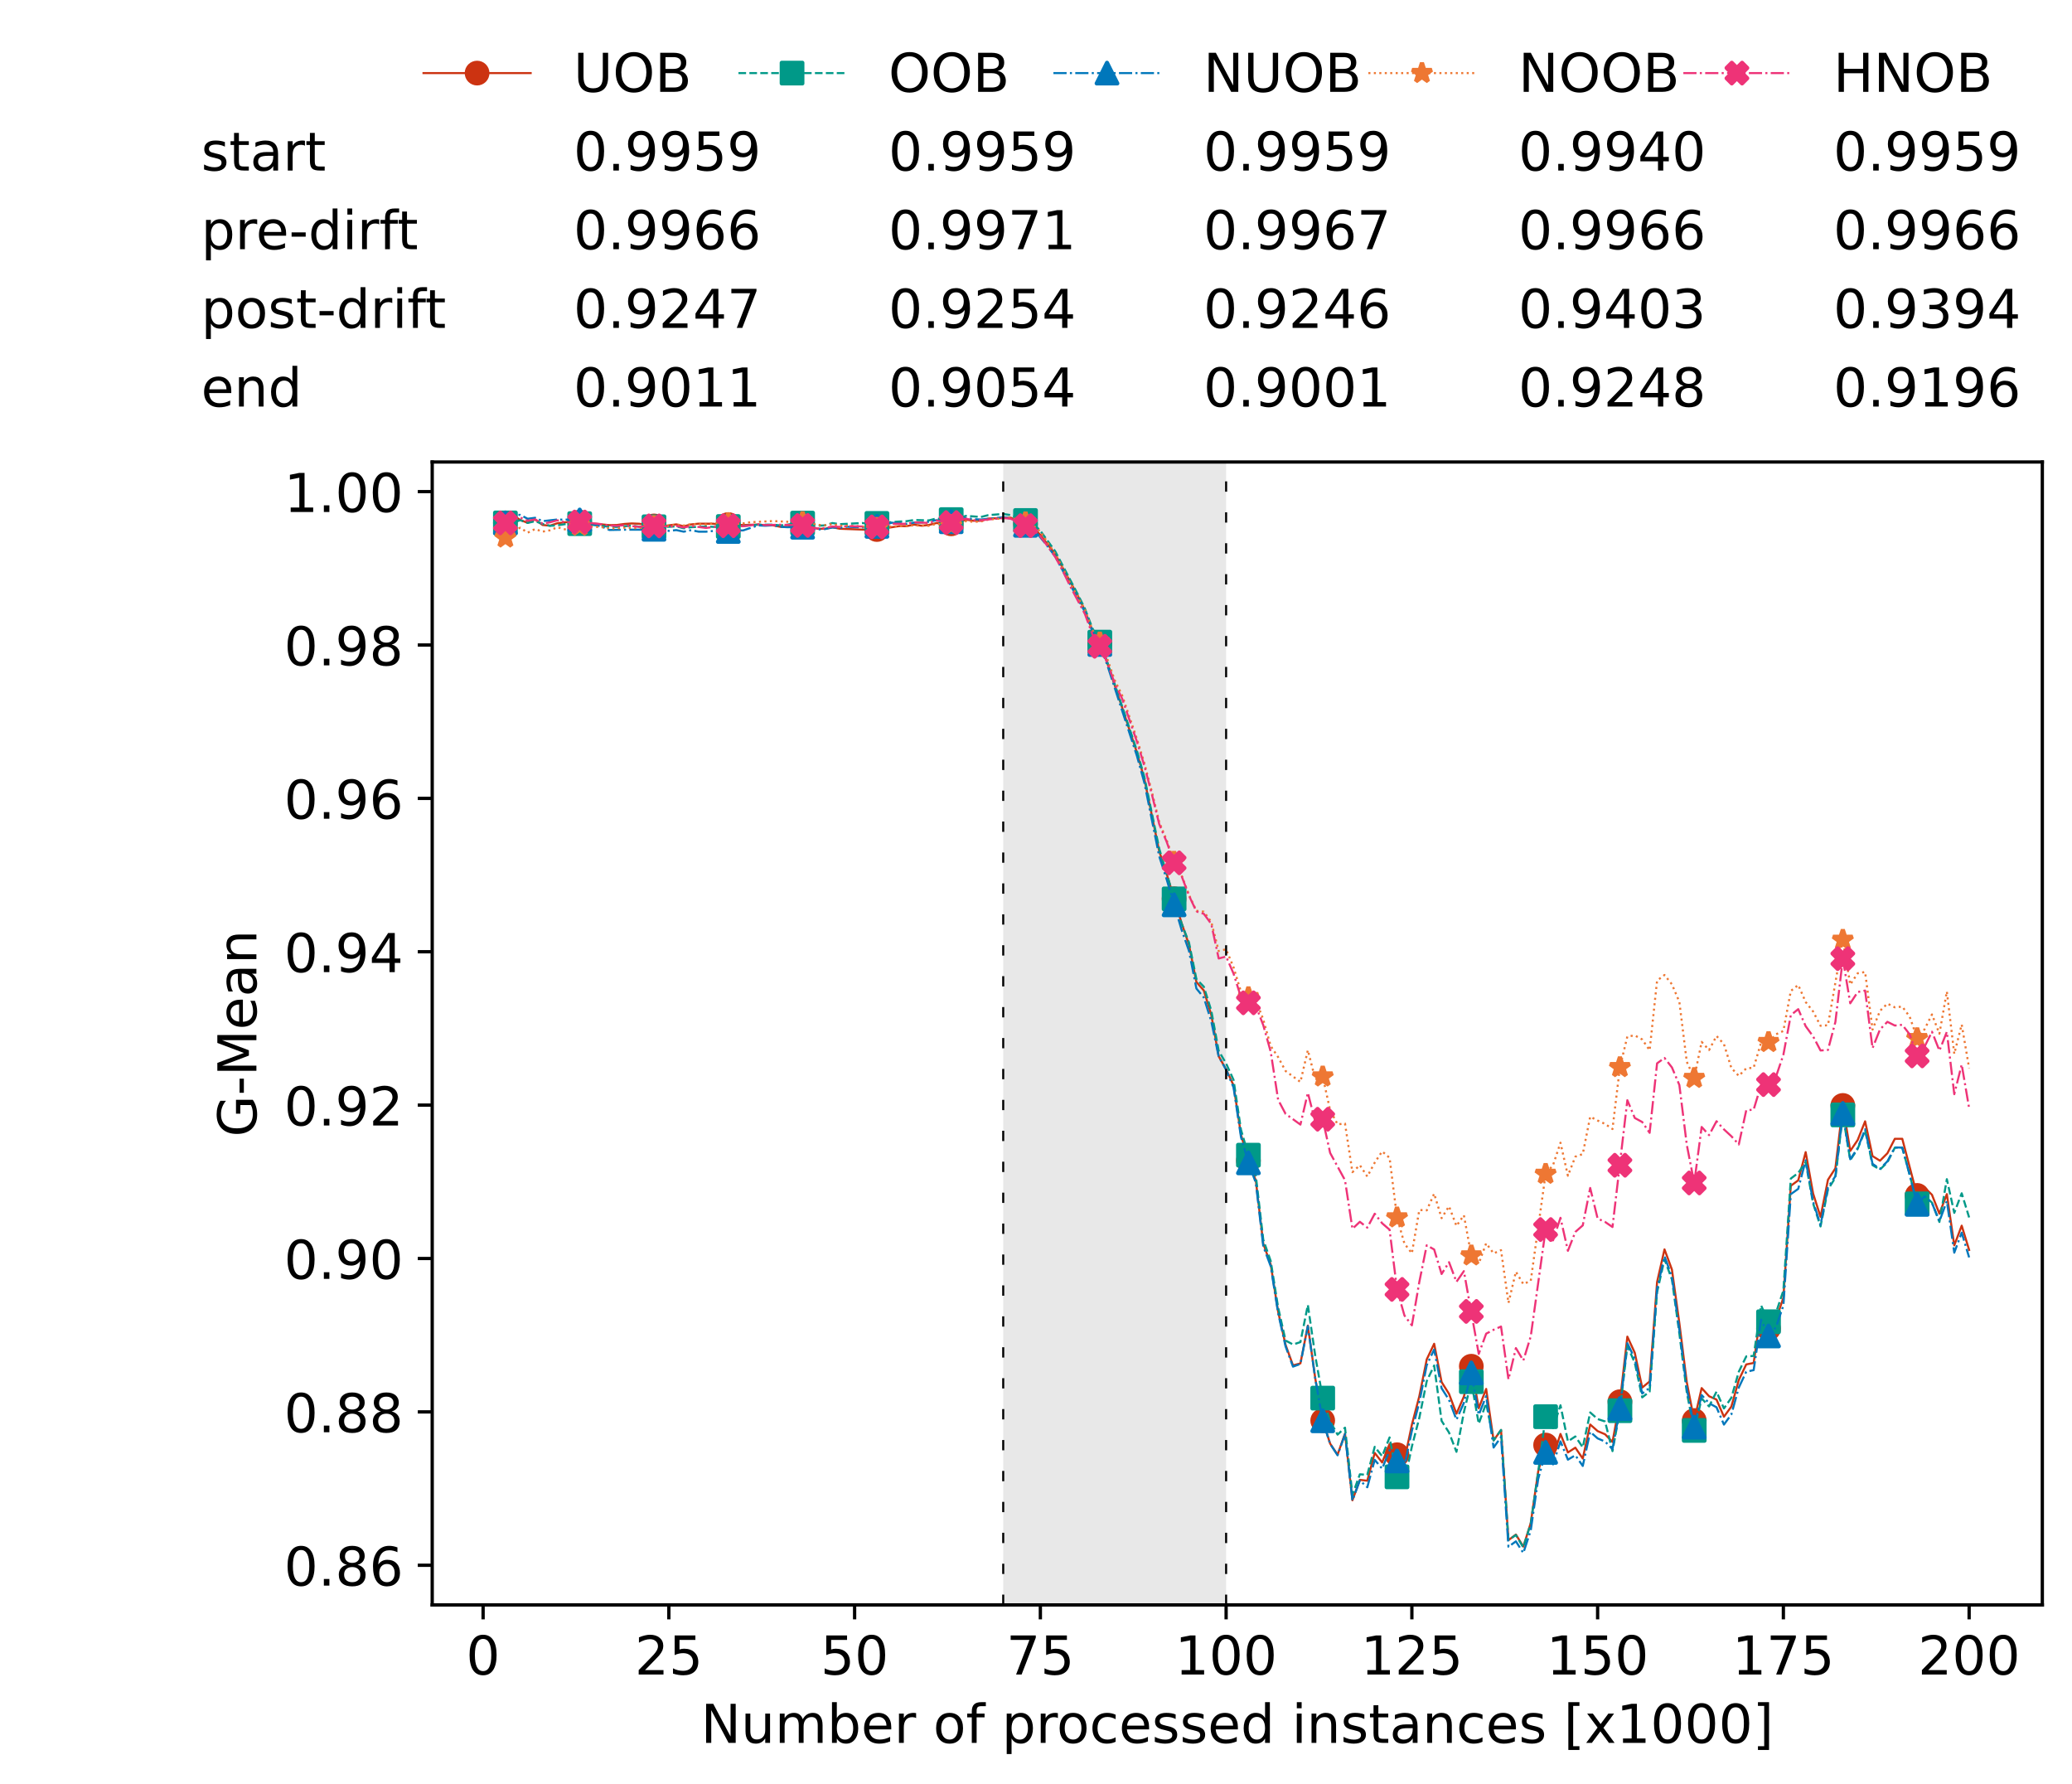 <?xml version="1.0" encoding="utf-8" standalone="no"?>
<!DOCTYPE svg PUBLIC "-//W3C//DTD SVG 1.1//EN"
  "http://www.w3.org/Graphics/SVG/1.1/DTD/svg11.dtd">
<!-- Created with matplotlib (https://matplotlib.org/) -->
<svg height="432.615pt" version="1.1" viewBox="0 0 502.65 432.615" width="502.65pt" xmlns="http://www.w3.org/2000/svg" xmlns:xlink="http://www.w3.org/1999/xlink">
 <defs>
  <style type="text/css">*{stroke-linecap:butt;stroke-linejoin:round;}</style>
 </defs>
 <g id="figure_1">
  <g id="patch_1">
   <path d="M 0 432.615 
L 502.65 432.615 
L 502.65 0 
L 0 0 
z
" style="fill:#ffffff;"/>
  </g>
  <g id="axes_1">
   <g id="patch_2">
    <path d="M 104.85 389.252 
L 495.45 389.252 
L 495.45 112.052 
L 104.85 112.052 
z
" style="fill:#ffffff;"/>
   </g>
   <g id="patch_3">
    <path clip-path="url(#p8919802765)" d="M 297.446 389.252 
L 297.446 112.052 
L 243.372 112.052 
L 243.372 389.252 
z
" style="fill:#d3d3d3;opacity:0.5;"/>
   </g>
   <g id="matplotlib.axis_1">
    <g id="xtick_1">
     <g id="line2d_1">
      <defs>
       <path d="M 0 0 
L 0 3.5 
" id="m3bc5ffba57" style="stroke:#000000;stroke-width:0.8;"/>
      </defs>
      <g>
       <use style="stroke:#000000;stroke-width:0.8;" x="117.197" xlink:href="#m3bc5ffba57" y="389.252"/>
      </g>
     </g>
     <g id="text_1">
      <!-- 0 -->
      <g transform="translate(113.061 406.13)scale(0.13 -0.13)">
       <defs>
        <path d="M 31.781 66.406 
Q 24.172 66.406 20.328 58.906 
Q 16.5 51.422 16.5 36.375 
Q 16.5 21.391 20.328 13.891 
Q 24.172 6.391 31.781 6.391 
Q 39.453 6.391 43.281 13.891 
Q 47.125 21.391 47.125 36.375 
Q 47.125 51.422 43.281 58.906 
Q 39.453 66.406 31.781 66.406 
z
M 31.781 74.219 
Q 44.047 74.219 50.516 64.516 
Q 56.984 54.828 56.984 36.375 
Q 56.984 17.969 50.516 8.266 
Q 44.047 -1.422 31.781 -1.422 
Q 19.531 -1.422 13.062 8.266 
Q 6.594 17.969 6.594 36.375 
Q 6.594 54.828 13.062 64.516 
Q 19.531 74.219 31.781 74.219 
z
" id="DejaVuSans-48"/>
       </defs>
       <use xlink:href="#DejaVuSans-48"/>
      </g>
     </g>
    </g>
    <g id="xtick_2">
     <g id="line2d_2">
      <g>
       <use style="stroke:#000000;stroke-width:0.8;" x="162.259" xlink:href="#m3bc5ffba57" y="389.252"/>
      </g>
     </g>
     <g id="text_2">
      <!-- 25 -->
      <g transform="translate(153.988 406.13)scale(0.13 -0.13)">
       <defs>
        <path d="M 19.188 8.297 
L 53.609 8.297 
L 53.609 0 
L 7.328 0 
L 7.328 8.297 
Q 12.938 14.109 22.625 23.891 
Q 32.328 33.688 34.812 36.531 
Q 39.547 41.844 41.422 45.531 
Q 43.312 49.219 43.312 52.781 
Q 43.312 58.594 39.234 62.25 
Q 35.156 65.922 28.609 65.922 
Q 23.969 65.922 18.812 64.312 
Q 13.672 62.703 7.812 59.422 
L 7.812 69.391 
Q 13.766 71.781 18.938 73 
Q 24.125 74.219 28.422 74.219 
Q 39.75 74.219 46.484 68.547 
Q 53.219 62.891 53.219 53.422 
Q 53.219 48.922 51.531 44.891 
Q 49.859 40.875 45.406 35.406 
Q 44.188 33.984 37.641 27.219 
Q 31.109 20.453 19.188 8.297 
z
" id="DejaVuSans-50"/>
        <path d="M 10.797 72.906 
L 49.516 72.906 
L 49.516 64.594 
L 19.828 64.594 
L 19.828 46.734 
Q 21.969 47.469 24.109 47.828 
Q 26.266 48.188 28.422 48.188 
Q 40.625 48.188 47.75 41.5 
Q 54.891 34.812 54.891 23.391 
Q 54.891 11.625 47.562 5.094 
Q 40.234 -1.422 26.906 -1.422 
Q 22.312 -1.422 17.547 -0.641 
Q 12.797 0.141 7.719 1.703 
L 7.719 11.625 
Q 12.109 9.234 16.797 8.062 
Q 21.484 6.891 26.703 6.891 
Q 35.156 6.891 40.078 11.328 
Q 45.016 15.766 45.016 23.391 
Q 45.016 31 40.078 35.438 
Q 35.156 39.891 26.703 39.891 
Q 22.75 39.891 18.812 39.016 
Q 14.891 38.141 10.797 36.281 
z
" id="DejaVuSans-53"/>
       </defs>
       <use xlink:href="#DejaVuSans-50"/>
       <use x="63.623" xlink:href="#DejaVuSans-53"/>
      </g>
     </g>
    </g>
    <g id="xtick_3">
     <g id="line2d_3">
      <g>
       <use style="stroke:#000000;stroke-width:0.8;" x="207.322" xlink:href="#m3bc5ffba57" y="389.252"/>
      </g>
     </g>
     <g id="text_3">
      <!-- 50 -->
      <g transform="translate(199.05 406.13)scale(0.13 -0.13)">
       <use xlink:href="#DejaVuSans-53"/>
       <use x="63.623" xlink:href="#DejaVuSans-48"/>
      </g>
     </g>
    </g>
    <g id="xtick_4">
     <g id="line2d_4">
      <g>
       <use style="stroke:#000000;stroke-width:0.8;" x="252.384" xlink:href="#m3bc5ffba57" y="389.252"/>
      </g>
     </g>
     <g id="text_4">
      <!-- 75 -->
      <g transform="translate(244.113 406.13)scale(0.13 -0.13)">
       <defs>
        <path d="M 8.203 72.906 
L 55.078 72.906 
L 55.078 68.703 
L 28.609 0 
L 18.312 0 
L 43.219 64.594 
L 8.203 64.594 
z
" id="DejaVuSans-55"/>
       </defs>
       <use xlink:href="#DejaVuSans-55"/>
       <use x="63.623" xlink:href="#DejaVuSans-53"/>
      </g>
     </g>
    </g>
    <g id="xtick_5">
     <g id="line2d_5">
      <g>
       <use style="stroke:#000000;stroke-width:0.8;" x="297.446" xlink:href="#m3bc5ffba57" y="389.252"/>
      </g>
     </g>
     <g id="text_5">
      <!-- 100 -->
      <g transform="translate(285.039 406.13)scale(0.13 -0.13)">
       <defs>
        <path d="M 12.406 8.297 
L 28.516 8.297 
L 28.516 63.922 
L 10.984 60.406 
L 10.984 69.391 
L 28.422 72.906 
L 38.281 72.906 
L 38.281 8.297 
L 54.391 8.297 
L 54.391 0 
L 12.406 0 
z
" id="DejaVuSans-49"/>
       </defs>
       <use xlink:href="#DejaVuSans-49"/>
       <use x="63.623" xlink:href="#DejaVuSans-48"/>
       <use x="127.246" xlink:href="#DejaVuSans-48"/>
      </g>
     </g>
    </g>
    <g id="xtick_6">
     <g id="line2d_6">
      <g>
       <use style="stroke:#000000;stroke-width:0.8;" x="342.509" xlink:href="#m3bc5ffba57" y="389.252"/>
      </g>
     </g>
     <g id="text_6">
      <!-- 125 -->
      <g transform="translate(330.102 406.13)scale(0.13 -0.13)">
       <use xlink:href="#DejaVuSans-49"/>
       <use x="63.623" xlink:href="#DejaVuSans-50"/>
       <use x="127.246" xlink:href="#DejaVuSans-53"/>
      </g>
     </g>
    </g>
    <g id="xtick_7">
     <g id="line2d_7">
      <g>
       <use style="stroke:#000000;stroke-width:0.8;" x="387.571" xlink:href="#m3bc5ffba57" y="389.252"/>
      </g>
     </g>
     <g id="text_7">
      <!-- 150 -->
      <g transform="translate(375.164 406.13)scale(0.13 -0.13)">
       <use xlink:href="#DejaVuSans-49"/>
       <use x="63.623" xlink:href="#DejaVuSans-53"/>
       <use x="127.246" xlink:href="#DejaVuSans-48"/>
      </g>
     </g>
    </g>
    <g id="xtick_8">
     <g id="line2d_8">
      <g>
       <use style="stroke:#000000;stroke-width:0.8;" x="432.633" xlink:href="#m3bc5ffba57" y="389.252"/>
      </g>
     </g>
     <g id="text_8">
      <!-- 175 -->
      <g transform="translate(420.226 406.13)scale(0.13 -0.13)">
       <use xlink:href="#DejaVuSans-49"/>
       <use x="63.623" xlink:href="#DejaVuSans-55"/>
       <use x="127.246" xlink:href="#DejaVuSans-53"/>
      </g>
     </g>
    </g>
    <g id="xtick_9">
     <g id="line2d_9">
      <g>
       <use style="stroke:#000000;stroke-width:0.8;" x="477.695" xlink:href="#m3bc5ffba57" y="389.252"/>
      </g>
     </g>
     <g id="text_9">
      <!-- 200 -->
      <g transform="translate(465.289 406.13)scale(0.13 -0.13)">
       <use xlink:href="#DejaVuSans-50"/>
       <use x="63.623" xlink:href="#DejaVuSans-48"/>
       <use x="127.246" xlink:href="#DejaVuSans-48"/>
      </g>
     </g>
    </g>
    <g id="text_10">
     <!-- Number of processed instances [x1000] -->
     <g transform="translate(170.025 422.711)scale(0.13 -0.13)">
      <defs>
       <path d="M 9.812 72.906 
L 23.094 72.906 
L 55.422 11.922 
L 55.422 72.906 
L 64.984 72.906 
L 64.984 0 
L 51.703 0 
L 19.391 60.984 
L 19.391 0 
L 9.812 0 
z
" id="DejaVuSans-78"/>
       <path d="M 8.5 21.578 
L 8.5 54.688 
L 17.484 54.688 
L 17.484 21.922 
Q 17.484 14.156 20.5 10.266 
Q 23.531 6.391 29.594 6.391 
Q 36.859 6.391 41.078 11.031 
Q 45.312 15.672 45.312 23.688 
L 45.312 54.688 
L 54.297 54.688 
L 54.297 0 
L 45.312 0 
L 45.312 8.406 
Q 42.047 3.422 37.719 1 
Q 33.406 -1.422 27.688 -1.422 
Q 18.266 -1.422 13.375 4.438 
Q 8.5 10.297 8.5 21.578 
z
M 31.109 56 
z
" id="DejaVuSans-117"/>
       <path d="M 52 44.188 
Q 55.375 50.25 60.062 53.125 
Q 64.75 56 71.094 56 
Q 79.641 56 84.281 50.016 
Q 88.922 44.047 88.922 33.016 
L 88.922 0 
L 79.891 0 
L 79.891 32.719 
Q 79.891 40.578 77.094 44.375 
Q 74.312 48.188 68.609 48.188 
Q 61.625 48.188 57.562 43.547 
Q 53.516 38.922 53.516 30.906 
L 53.516 0 
L 44.484 0 
L 44.484 32.719 
Q 44.484 40.625 41.703 44.406 
Q 38.922 48.188 33.109 48.188 
Q 26.219 48.188 22.156 43.531 
Q 18.109 38.875 18.109 30.906 
L 18.109 0 
L 9.078 0 
L 9.078 54.688 
L 18.109 54.688 
L 18.109 46.188 
Q 21.188 51.219 25.484 53.609 
Q 29.781 56 35.688 56 
Q 41.656 56 45.828 52.969 
Q 50 49.953 52 44.188 
z
" id="DejaVuSans-109"/>
       <path d="M 48.688 27.297 
Q 48.688 37.203 44.609 42.844 
Q 40.531 48.484 33.406 48.484 
Q 26.266 48.484 22.188 42.844 
Q 18.109 37.203 18.109 27.297 
Q 18.109 17.391 22.188 11.75 
Q 26.266 6.109 33.406 6.109 
Q 40.531 6.109 44.609 11.75 
Q 48.688 17.391 48.688 27.297 
z
M 18.109 46.391 
Q 20.953 51.266 25.266 53.625 
Q 29.594 56 35.594 56 
Q 45.562 56 51.781 48.094 
Q 58.016 40.188 58.016 27.297 
Q 58.016 14.406 51.781 6.484 
Q 45.562 -1.422 35.594 -1.422 
Q 29.594 -1.422 25.266 0.953 
Q 20.953 3.328 18.109 8.203 
L 18.109 0 
L 9.078 0 
L 9.078 75.984 
L 18.109 75.984 
z
" id="DejaVuSans-98"/>
       <path d="M 56.203 29.594 
L 56.203 25.203 
L 14.891 25.203 
Q 15.484 15.922 20.484 11.062 
Q 25.484 6.203 34.422 6.203 
Q 39.594 6.203 44.453 7.469 
Q 49.312 8.734 54.109 11.281 
L 54.109 2.781 
Q 49.266 0.734 44.188 -0.344 
Q 39.109 -1.422 33.891 -1.422 
Q 20.797 -1.422 13.156 6.188 
Q 5.516 13.812 5.516 26.812 
Q 5.516 40.234 12.766 48.109 
Q 20.016 56 32.328 56 
Q 43.359 56 49.781 48.891 
Q 56.203 41.797 56.203 29.594 
z
M 47.219 32.234 
Q 47.125 39.594 43.094 43.984 
Q 39.062 48.391 32.422 48.391 
Q 24.906 48.391 20.391 44.141 
Q 15.875 39.891 15.188 32.172 
z
" id="DejaVuSans-101"/>
       <path d="M 41.109 46.297 
Q 39.594 47.172 37.812 47.578 
Q 36.031 48 33.891 48 
Q 26.266 48 22.188 43.047 
Q 18.109 38.094 18.109 28.812 
L 18.109 0 
L 9.078 0 
L 9.078 54.688 
L 18.109 54.688 
L 18.109 46.188 
Q 20.953 51.172 25.484 53.578 
Q 30.031 56 36.531 56 
Q 37.453 56 38.578 55.875 
Q 39.703 55.766 41.062 55.516 
z
" id="DejaVuSans-114"/>
       <path id="DejaVuSans-32"/>
       <path d="M 30.609 48.391 
Q 23.391 48.391 19.188 42.75 
Q 14.984 37.109 14.984 27.297 
Q 14.984 17.484 19.156 11.844 
Q 23.344 6.203 30.609 6.203 
Q 37.797 6.203 41.984 11.859 
Q 46.188 17.531 46.188 27.297 
Q 46.188 37.016 41.984 42.703 
Q 37.797 48.391 30.609 48.391 
z
M 30.609 56 
Q 42.328 56 49.016 48.375 
Q 55.719 40.766 55.719 27.297 
Q 55.719 13.875 49.016 6.219 
Q 42.328 -1.422 30.609 -1.422 
Q 18.844 -1.422 12.172 6.219 
Q 5.516 13.875 5.516 27.297 
Q 5.516 40.766 12.172 48.375 
Q 18.844 56 30.609 56 
z
" id="DejaVuSans-111"/>
       <path d="M 37.109 75.984 
L 37.109 68.5 
L 28.516 68.5 
Q 23.688 68.5 21.797 66.547 
Q 19.922 64.594 19.922 59.516 
L 19.922 54.688 
L 34.719 54.688 
L 34.719 47.703 
L 19.922 47.703 
L 19.922 0 
L 10.891 0 
L 10.891 47.703 
L 2.297 47.703 
L 2.297 54.688 
L 10.891 54.688 
L 10.891 58.5 
Q 10.891 67.625 15.141 71.797 
Q 19.391 75.984 28.609 75.984 
z
" id="DejaVuSans-102"/>
       <path d="M 18.109 8.203 
L 18.109 -20.797 
L 9.078 -20.797 
L 9.078 54.688 
L 18.109 54.688 
L 18.109 46.391 
Q 20.953 51.266 25.266 53.625 
Q 29.594 56 35.594 56 
Q 45.562 56 51.781 48.094 
Q 58.016 40.188 58.016 27.297 
Q 58.016 14.406 51.781 6.484 
Q 45.562 -1.422 35.594 -1.422 
Q 29.594 -1.422 25.266 0.953 
Q 20.953 3.328 18.109 8.203 
z
M 48.688 27.297 
Q 48.688 37.203 44.609 42.844 
Q 40.531 48.484 33.406 48.484 
Q 26.266 48.484 22.188 42.844 
Q 18.109 37.203 18.109 27.297 
Q 18.109 17.391 22.188 11.75 
Q 26.266 6.109 33.406 6.109 
Q 40.531 6.109 44.609 11.75 
Q 48.688 17.391 48.688 27.297 
z
" id="DejaVuSans-112"/>
       <path d="M 48.781 52.594 
L 48.781 44.188 
Q 44.969 46.297 41.141 47.344 
Q 37.312 48.391 33.406 48.391 
Q 24.656 48.391 19.812 42.844 
Q 14.984 37.312 14.984 27.297 
Q 14.984 17.281 19.812 11.734 
Q 24.656 6.203 33.406 6.203 
Q 37.312 6.203 41.141 7.25 
Q 44.969 8.297 48.781 10.406 
L 48.781 2.094 
Q 45.016 0.344 40.984 -0.531 
Q 36.969 -1.422 32.422 -1.422 
Q 20.062 -1.422 12.781 6.344 
Q 5.516 14.109 5.516 27.297 
Q 5.516 40.672 12.859 48.328 
Q 20.219 56 33.016 56 
Q 37.156 56 41.109 55.141 
Q 45.062 54.297 48.781 52.594 
z
" id="DejaVuSans-99"/>
       <path d="M 44.281 53.078 
L 44.281 44.578 
Q 40.484 46.531 36.375 47.5 
Q 32.281 48.484 27.875 48.484 
Q 21.188 48.484 17.844 46.438 
Q 14.5 44.391 14.5 40.281 
Q 14.5 37.156 16.891 35.375 
Q 19.281 33.594 26.516 31.984 
L 29.594 31.297 
Q 39.156 29.25 43.188 25.516 
Q 47.219 21.781 47.219 15.094 
Q 47.219 7.469 41.188 3.016 
Q 35.156 -1.422 24.609 -1.422 
Q 20.219 -1.422 15.453 -0.562 
Q 10.688 0.297 5.422 2 
L 5.422 11.281 
Q 10.406 8.688 15.234 7.391 
Q 20.062 6.109 24.812 6.109 
Q 31.156 6.109 34.562 8.281 
Q 37.984 10.453 37.984 14.406 
Q 37.984 18.062 35.516 20.016 
Q 33.062 21.969 24.703 23.781 
L 21.578 24.516 
Q 13.234 26.266 9.516 29.906 
Q 5.812 33.547 5.812 39.891 
Q 5.812 47.609 11.281 51.797 
Q 16.75 56 26.812 56 
Q 31.781 56 36.172 55.266 
Q 40.578 54.547 44.281 53.078 
z
" id="DejaVuSans-115"/>
       <path d="M 45.406 46.391 
L 45.406 75.984 
L 54.391 75.984 
L 54.391 0 
L 45.406 0 
L 45.406 8.203 
Q 42.578 3.328 38.25 0.953 
Q 33.938 -1.422 27.875 -1.422 
Q 17.969 -1.422 11.734 6.484 
Q 5.516 14.406 5.516 27.297 
Q 5.516 40.188 11.734 48.094 
Q 17.969 56 27.875 56 
Q 33.938 56 38.25 53.625 
Q 42.578 51.266 45.406 46.391 
z
M 14.797 27.297 
Q 14.797 17.391 18.875 11.75 
Q 22.953 6.109 30.078 6.109 
Q 37.203 6.109 41.297 11.75 
Q 45.406 17.391 45.406 27.297 
Q 45.406 37.203 41.297 42.844 
Q 37.203 48.484 30.078 48.484 
Q 22.953 48.484 18.875 42.844 
Q 14.797 37.203 14.797 27.297 
z
" id="DejaVuSans-100"/>
       <path d="M 9.422 54.688 
L 18.406 54.688 
L 18.406 0 
L 9.422 0 
z
M 9.422 75.984 
L 18.406 75.984 
L 18.406 64.594 
L 9.422 64.594 
z
" id="DejaVuSans-105"/>
       <path d="M 54.891 33.016 
L 54.891 0 
L 45.906 0 
L 45.906 32.719 
Q 45.906 40.484 42.875 44.328 
Q 39.844 48.188 33.797 48.188 
Q 26.516 48.188 22.312 43.547 
Q 18.109 38.922 18.109 30.906 
L 18.109 0 
L 9.078 0 
L 9.078 54.688 
L 18.109 54.688 
L 18.109 46.188 
Q 21.344 51.125 25.703 53.562 
Q 30.078 56 35.797 56 
Q 45.219 56 50.047 50.172 
Q 54.891 44.344 54.891 33.016 
z
" id="DejaVuSans-110"/>
       <path d="M 18.312 70.219 
L 18.312 54.688 
L 36.812 54.688 
L 36.812 47.703 
L 18.312 47.703 
L 18.312 18.016 
Q 18.312 11.328 20.141 9.422 
Q 21.969 7.516 27.594 7.516 
L 36.812 7.516 
L 36.812 0 
L 27.594 0 
Q 17.188 0 13.234 3.875 
Q 9.281 7.766 9.281 18.016 
L 9.281 47.703 
L 2.688 47.703 
L 2.688 54.688 
L 9.281 54.688 
L 9.281 70.219 
z
" id="DejaVuSans-116"/>
       <path d="M 34.281 27.484 
Q 23.391 27.484 19.188 25 
Q 14.984 22.516 14.984 16.5 
Q 14.984 11.719 18.141 8.906 
Q 21.297 6.109 26.703 6.109 
Q 34.188 6.109 38.703 11.406 
Q 43.219 16.703 43.219 25.484 
L 43.219 27.484 
z
M 52.203 31.203 
L 52.203 0 
L 43.219 0 
L 43.219 8.297 
Q 40.141 3.328 35.547 0.953 
Q 30.953 -1.422 24.312 -1.422 
Q 15.922 -1.422 10.953 3.297 
Q 6 8.016 6 15.922 
Q 6 25.141 12.172 29.828 
Q 18.359 34.516 30.609 34.516 
L 43.219 34.516 
L 43.219 35.406 
Q 43.219 41.609 39.141 45 
Q 35.062 48.391 27.688 48.391 
Q 23 48.391 18.547 47.266 
Q 14.109 46.141 10.016 43.891 
L 10.016 52.203 
Q 14.938 54.109 19.578 55.047 
Q 24.219 56 28.609 56 
Q 40.484 56 46.344 49.844 
Q 52.203 43.703 52.203 31.203 
z
" id="DejaVuSans-97"/>
       <path d="M 8.594 75.984 
L 29.297 75.984 
L 29.297 69 
L 17.578 69 
L 17.578 -6.203 
L 29.297 -6.203 
L 29.297 -13.188 
L 8.594 -13.188 
z
" id="DejaVuSans-91"/>
       <path d="M 54.891 54.688 
L 35.109 28.078 
L 55.906 0 
L 45.312 0 
L 29.391 21.484 
L 13.484 0 
L 2.875 0 
L 24.125 28.609 
L 4.688 54.688 
L 15.281 54.688 
L 29.781 35.203 
L 44.281 54.688 
z
" id="DejaVuSans-120"/>
       <path d="M 30.422 75.984 
L 30.422 -13.188 
L 9.719 -13.188 
L 9.719 -6.203 
L 21.391 -6.203 
L 21.391 69 
L 9.719 69 
L 9.719 75.984 
z
" id="DejaVuSans-93"/>
      </defs>
      <use xlink:href="#DejaVuSans-78"/>
      <use x="74.805" xlink:href="#DejaVuSans-117"/>
      <use x="138.184" xlink:href="#DejaVuSans-109"/>
      <use x="235.596" xlink:href="#DejaVuSans-98"/>
      <use x="299.072" xlink:href="#DejaVuSans-101"/>
      <use x="360.596" xlink:href="#DejaVuSans-114"/>
      <use x="401.709" xlink:href="#DejaVuSans-32"/>
      <use x="433.496" xlink:href="#DejaVuSans-111"/>
      <use x="494.678" xlink:href="#DejaVuSans-102"/>
      <use x="529.883" xlink:href="#DejaVuSans-32"/>
      <use x="561.67" xlink:href="#DejaVuSans-112"/>
      <use x="625.146" xlink:href="#DejaVuSans-114"/>
      <use x="664.01" xlink:href="#DejaVuSans-111"/>
      <use x="725.191" xlink:href="#DejaVuSans-99"/>
      <use x="780.172" xlink:href="#DejaVuSans-101"/>
      <use x="841.695" xlink:href="#DejaVuSans-115"/>
      <use x="893.795" xlink:href="#DejaVuSans-115"/>
      <use x="945.895" xlink:href="#DejaVuSans-101"/>
      <use x="1007.418" xlink:href="#DejaVuSans-100"/>
      <use x="1070.895" xlink:href="#DejaVuSans-32"/>
      <use x="1102.682" xlink:href="#DejaVuSans-105"/>
      <use x="1130.465" xlink:href="#DejaVuSans-110"/>
      <use x="1193.844" xlink:href="#DejaVuSans-115"/>
      <use x="1245.943" xlink:href="#DejaVuSans-116"/>
      <use x="1285.152" xlink:href="#DejaVuSans-97"/>
      <use x="1346.432" xlink:href="#DejaVuSans-110"/>
      <use x="1409.811" xlink:href="#DejaVuSans-99"/>
      <use x="1464.791" xlink:href="#DejaVuSans-101"/>
      <use x="1526.314" xlink:href="#DejaVuSans-115"/>
      <use x="1578.414" xlink:href="#DejaVuSans-32"/>
      <use x="1610.201" xlink:href="#DejaVuSans-91"/>
      <use x="1649.215" xlink:href="#DejaVuSans-120"/>
      <use x="1708.395" xlink:href="#DejaVuSans-49"/>
      <use x="1772.018" xlink:href="#DejaVuSans-48"/>
      <use x="1835.641" xlink:href="#DejaVuSans-48"/>
      <use x="1899.264" xlink:href="#DejaVuSans-48"/>
      <use x="1962.887" xlink:href="#DejaVuSans-93"/>
     </g>
    </g>
   </g>
   <g id="matplotlib.axis_2">
    <g id="ytick_1">
     <g id="line2d_10">
      <defs>
       <path d="M 0 0 
L -3.5 0 
" id="ma535069457" style="stroke:#000000;stroke-width:0.8;"/>
      </defs>
      <g>
       <use style="stroke:#000000;stroke-width:0.8;" x="104.85" xlink:href="#ma535069457" y="379.627"/>
      </g>
     </g>
     <g id="text_11">
      <!-- 0.86 -->
      <g transform="translate(68.905 384.566)scale(0.13 -0.13)">
       <defs>
        <path d="M 10.688 12.406 
L 21 12.406 
L 21 0 
L 10.688 0 
z
" id="DejaVuSans-46"/>
        <path d="M 31.781 34.625 
Q 24.75 34.625 20.719 30.859 
Q 16.703 27.094 16.703 20.516 
Q 16.703 13.922 20.719 10.156 
Q 24.75 6.391 31.781 6.391 
Q 38.812 6.391 42.859 10.172 
Q 46.922 13.969 46.922 20.516 
Q 46.922 27.094 42.891 30.859 
Q 38.875 34.625 31.781 34.625 
z
M 21.922 38.812 
Q 15.578 40.375 12.031 44.719 
Q 8.5 49.078 8.5 55.328 
Q 8.5 64.062 14.719 69.141 
Q 20.953 74.219 31.781 74.219 
Q 42.672 74.219 48.875 69.141 
Q 55.078 64.062 55.078 55.328 
Q 55.078 49.078 51.531 44.719 
Q 48 40.375 41.703 38.812 
Q 48.828 37.156 52.797 32.312 
Q 56.781 27.484 56.781 20.516 
Q 56.781 9.906 50.312 4.234 
Q 43.844 -1.422 31.781 -1.422 
Q 19.734 -1.422 13.25 4.234 
Q 6.781 9.906 6.781 20.516 
Q 6.781 27.484 10.781 32.312 
Q 14.797 37.156 21.922 38.812 
z
M 18.312 54.391 
Q 18.312 48.734 21.844 45.562 
Q 25.391 42.391 31.781 42.391 
Q 38.141 42.391 41.719 45.562 
Q 45.312 48.734 45.312 54.391 
Q 45.312 60.062 41.719 63.234 
Q 38.141 66.406 31.781 66.406 
Q 25.391 66.406 21.844 63.234 
Q 18.312 60.062 18.312 54.391 
z
" id="DejaVuSans-56"/>
        <path d="M 33.016 40.375 
Q 26.375 40.375 22.484 35.828 
Q 18.609 31.297 18.609 23.391 
Q 18.609 15.531 22.484 10.953 
Q 26.375 6.391 33.016 6.391 
Q 39.656 6.391 43.531 10.953 
Q 47.406 15.531 47.406 23.391 
Q 47.406 31.297 43.531 35.828 
Q 39.656 40.375 33.016 40.375 
z
M 52.594 71.297 
L 52.594 62.312 
Q 48.875 64.062 45.094 64.984 
Q 41.312 65.922 37.594 65.922 
Q 27.828 65.922 22.672 59.328 
Q 17.531 52.734 16.797 39.406 
Q 19.672 43.656 24.016 45.922 
Q 28.375 48.188 33.594 48.188 
Q 44.578 48.188 50.953 41.516 
Q 57.328 34.859 57.328 23.391 
Q 57.328 12.156 50.688 5.359 
Q 44.047 -1.422 33.016 -1.422 
Q 20.359 -1.422 13.672 8.266 
Q 6.984 17.969 6.984 36.375 
Q 6.984 53.656 15.188 63.938 
Q 23.391 74.219 37.203 74.219 
Q 40.922 74.219 44.703 73.484 
Q 48.484 72.75 52.594 71.297 
z
" id="DejaVuSans-54"/>
       </defs>
       <use xlink:href="#DejaVuSans-48"/>
       <use x="63.623" xlink:href="#DejaVuSans-46"/>
       <use x="95.41" xlink:href="#DejaVuSans-56"/>
       <use x="159.033" xlink:href="#DejaVuSans-54"/>
      </g>
     </g>
    </g>
    <g id="ytick_2">
     <g id="line2d_11">
      <g>
       <use style="stroke:#000000;stroke-width:0.8;" x="104.85" xlink:href="#ma535069457" y="342.428"/>
      </g>
     </g>
     <g id="text_12">
      <!-- 0.88 -->
      <g transform="translate(68.905 347.367)scale(0.13 -0.13)">
       <use xlink:href="#DejaVuSans-48"/>
       <use x="63.623" xlink:href="#DejaVuSans-46"/>
       <use x="95.41" xlink:href="#DejaVuSans-56"/>
       <use x="159.033" xlink:href="#DejaVuSans-56"/>
      </g>
     </g>
    </g>
    <g id="ytick_3">
     <g id="line2d_12">
      <g>
       <use style="stroke:#000000;stroke-width:0.8;" x="104.85" xlink:href="#ma535069457" y="305.229"/>
      </g>
     </g>
     <g id="text_13">
      <!-- 0.90 -->
      <g transform="translate(68.905 310.168)scale(0.13 -0.13)">
       <defs>
        <path d="M 10.984 1.516 
L 10.984 10.5 
Q 14.703 8.734 18.5 7.812 
Q 22.312 6.891 25.984 6.891 
Q 35.75 6.891 40.891 13.453 
Q 46.047 20.016 46.781 33.406 
Q 43.953 29.203 39.594 26.953 
Q 35.25 24.703 29.984 24.703 
Q 19.047 24.703 12.672 31.312 
Q 6.297 37.938 6.297 49.422 
Q 6.297 60.641 12.938 67.422 
Q 19.578 74.219 30.609 74.219 
Q 43.266 74.219 49.922 64.516 
Q 56.594 54.828 56.594 36.375 
Q 56.594 19.141 48.406 8.859 
Q 40.234 -1.422 26.422 -1.422 
Q 22.703 -1.422 18.891 -0.688 
Q 15.094 0.047 10.984 1.516 
z
M 30.609 32.422 
Q 37.25 32.422 41.125 36.953 
Q 45.016 41.5 45.016 49.422 
Q 45.016 57.281 41.125 61.844 
Q 37.25 66.406 30.609 66.406 
Q 23.969 66.406 20.094 61.844 
Q 16.219 57.281 16.219 49.422 
Q 16.219 41.5 20.094 36.953 
Q 23.969 32.422 30.609 32.422 
z
" id="DejaVuSans-57"/>
       </defs>
       <use xlink:href="#DejaVuSans-48"/>
       <use x="63.623" xlink:href="#DejaVuSans-46"/>
       <use x="95.41" xlink:href="#DejaVuSans-57"/>
       <use x="159.033" xlink:href="#DejaVuSans-48"/>
      </g>
     </g>
    </g>
    <g id="ytick_4">
     <g id="line2d_13">
      <g>
       <use style="stroke:#000000;stroke-width:0.8;" x="104.85" xlink:href="#ma535069457" y="268.03"/>
      </g>
     </g>
     <g id="text_14">
      <!-- 0.92 -->
      <g transform="translate(68.905 272.969)scale(0.13 -0.13)">
       <use xlink:href="#DejaVuSans-48"/>
       <use x="63.623" xlink:href="#DejaVuSans-46"/>
       <use x="95.41" xlink:href="#DejaVuSans-57"/>
       <use x="159.033" xlink:href="#DejaVuSans-50"/>
      </g>
     </g>
    </g>
    <g id="ytick_5">
     <g id="line2d_14">
      <g>
       <use style="stroke:#000000;stroke-width:0.8;" x="104.85" xlink:href="#ma535069457" y="230.831"/>
      </g>
     </g>
     <g id="text_15">
      <!-- 0.94 -->
      <g transform="translate(68.905 235.77)scale(0.13 -0.13)">
       <defs>
        <path d="M 37.797 64.312 
L 12.891 25.391 
L 37.797 25.391 
z
M 35.203 72.906 
L 47.609 72.906 
L 47.609 25.391 
L 58.016 25.391 
L 58.016 17.188 
L 47.609 17.188 
L 47.609 0 
L 37.797 0 
L 37.797 17.188 
L 4.891 17.188 
L 4.891 26.703 
z
" id="DejaVuSans-52"/>
       </defs>
       <use xlink:href="#DejaVuSans-48"/>
       <use x="63.623" xlink:href="#DejaVuSans-46"/>
       <use x="95.41" xlink:href="#DejaVuSans-57"/>
       <use x="159.033" xlink:href="#DejaVuSans-52"/>
      </g>
     </g>
    </g>
    <g id="ytick_6">
     <g id="line2d_15">
      <g>
       <use style="stroke:#000000;stroke-width:0.8;" x="104.85" xlink:href="#ma535069457" y="193.633"/>
      </g>
     </g>
     <g id="text_16">
      <!-- 0.96 -->
      <g transform="translate(68.905 198.572)scale(0.13 -0.13)">
       <use xlink:href="#DejaVuSans-48"/>
       <use x="63.623" xlink:href="#DejaVuSans-46"/>
       <use x="95.41" xlink:href="#DejaVuSans-57"/>
       <use x="159.033" xlink:href="#DejaVuSans-54"/>
      </g>
     </g>
    </g>
    <g id="ytick_7">
     <g id="line2d_16">
      <g>
       <use style="stroke:#000000;stroke-width:0.8;" x="104.85" xlink:href="#ma535069457" y="156.434"/>
      </g>
     </g>
     <g id="text_17">
      <!-- 0.98 -->
      <g transform="translate(68.905 161.373)scale(0.13 -0.13)">
       <use xlink:href="#DejaVuSans-48"/>
       <use x="63.623" xlink:href="#DejaVuSans-46"/>
       <use x="95.41" xlink:href="#DejaVuSans-57"/>
       <use x="159.033" xlink:href="#DejaVuSans-56"/>
      </g>
     </g>
    </g>
    <g id="ytick_8">
     <g id="line2d_17">
      <g>
       <use style="stroke:#000000;stroke-width:0.8;" x="104.85" xlink:href="#ma535069457" y="119.235"/>
      </g>
     </g>
     <g id="text_18">
      <!-- 1.00 -->
      <g transform="translate(68.905 124.174)scale(0.13 -0.13)">
       <use xlink:href="#DejaVuSans-49"/>
       <use x="63.623" xlink:href="#DejaVuSans-46"/>
       <use x="95.41" xlink:href="#DejaVuSans-48"/>
       <use x="159.033" xlink:href="#DejaVuSans-48"/>
      </g>
     </g>
    </g>
    <g id="text_19">
     <!-- G-Mean -->
     <g transform="translate(62.201 275.744)rotate(-90)scale(0.13 -0.13)">
      <defs>
       <path d="M 59.516 10.406 
L 59.516 29.984 
L 43.406 29.984 
L 43.406 38.094 
L 69.281 38.094 
L 69.281 6.781 
Q 63.578 2.734 56.688 0.656 
Q 49.812 -1.422 42 -1.422 
Q 24.906 -1.422 15.25 8.562 
Q 5.609 18.562 5.609 36.375 
Q 5.609 54.25 15.25 64.234 
Q 24.906 74.219 42 74.219 
Q 49.125 74.219 55.547 72.453 
Q 61.969 70.703 67.391 67.281 
L 67.391 56.781 
Q 61.922 61.422 55.766 63.766 
Q 49.609 66.109 42.828 66.109 
Q 29.438 66.109 22.719 58.641 
Q 16.016 51.172 16.016 36.375 
Q 16.016 21.625 22.719 14.156 
Q 29.438 6.688 42.828 6.688 
Q 48.047 6.688 52.141 7.594 
Q 56.25 8.5 59.516 10.406 
z
" id="DejaVuSans-71"/>
       <path d="M 4.891 31.391 
L 31.203 31.391 
L 31.203 23.391 
L 4.891 23.391 
z
" id="DejaVuSans-45"/>
       <path d="M 9.812 72.906 
L 24.516 72.906 
L 43.109 23.297 
L 61.812 72.906 
L 76.516 72.906 
L 76.516 0 
L 66.891 0 
L 66.891 64.016 
L 48.094 14.016 
L 38.188 14.016 
L 19.391 64.016 
L 19.391 0 
L 9.812 0 
z
" id="DejaVuSans-77"/>
      </defs>
      <use xlink:href="#DejaVuSans-71"/>
      <use x="77.49" xlink:href="#DejaVuSans-45"/>
      <use x="113.574" xlink:href="#DejaVuSans-77"/>
      <use x="199.854" xlink:href="#DejaVuSans-101"/>
      <use x="261.377" xlink:href="#DejaVuSans-97"/>
      <use x="322.656" xlink:href="#DejaVuSans-110"/>
     </g>
    </g>
   </g>
   <g id="line2d_18"/>
   <g id="line2d_19"/>
   <g id="line2d_20"/>
   <g id="line2d_21"/>
   <g id="line2d_22"/>
   <g id="line2d_23">
    <path clip-path="url(#p8919802765)" d="M 122.605 126.827 
L 124.407 124.892 
L 126.21 126.115 
L 128.012 126.798 
L 129.815 126.003 
L 131.617 127.324 
L 133.419 127.493 
L 135.222 126.901 
L 138.827 126.473 
L 147.839 127.365 
L 149.642 127.329 
L 151.444 127.081 
L 153.247 126.954 
L 155.049 127.027 
L 158.654 127.561 
L 160.457 127.656 
L 164.062 127.176 
L 165.864 127.649 
L 167.667 127.193 
L 169.469 127.009 
L 173.074 127.019 
L 174.877 127.314 
L 176.679 127.221 
L 180.284 127.336 
L 183.889 127.227 
L 185.692 127.409 
L 187.494 127.401 
L 189.297 127.769 
L 191.099 127.784 
L 192.902 127.316 
L 194.704 127.222 
L 196.507 127.593 
L 198.309 128.245 
L 200.112 128.245 
L 201.914 127.87 
L 203.717 128.235 
L 210.927 128.507 
L 212.729 128.424 
L 218.137 127.599 
L 219.939 127.607 
L 221.742 127.229 
L 223.544 127.498 
L 225.347 127.323 
L 227.149 126.853 
L 228.952 127.034 
L 230.754 127.047 
L 232.557 126.677 
L 234.359 126.033 
L 236.162 126.314 
L 237.964 126.316 
L 239.767 125.766 
L 245.174 125.566 
L 248.779 127.061 
L 250.581 127.935 
L 252.384 129.732 
L 255.989 134.41 
L 261.396 144.34 
L 263.199 148.091 
L 265.001 152.968 
L 266.804 156.014 
L 268.606 160.767 
L 272.211 171.586 
L 275.816 182.545 
L 277.619 188.956 
L 281.224 206.474 
L 283.026 211.962 
L 286.631 223.817 
L 288.434 229.145 
L 290.236 238.176 
L 292.039 240.23 
L 293.841 246.124 
L 295.644 256.188 
L 297.446 259.357 
L 299.249 263.232 
L 301.051 275.168 
L 302.854 281.498 
L 304.656 286.324 
L 306.459 301.64 
L 308.261 306.66 
L 310.064 318.133 
L 311.866 326.156 
L 313.669 331.15 
L 315.471 330.669 
L 317.274 321.503 
L 319.076 334.337 
L 320.879 344.544 
L 322.681 350.131 
L 324.484 352.812 
L 326.286 347.689 
L 328.089 363.871 
L 329.891 358.917 
L 331.694 359.127 
L 333.496 352.383 
L 335.299 354.701 
L 337.101 350.225 
L 338.904 352.822 
L 340.706 354.109 
L 342.509 345.55 
L 344.311 338.648 
L 346.114 329.695 
L 347.916 325.908 
L 349.719 335.189 
L 351.521 338.063 
L 353.324 342.871 
L 355.126 338.712 
L 356.928 331.357 
L 358.731 341.544 
L 360.533 336.861 
L 362.336 349.351 
L 364.138 346.829 
L 365.941 373.536 
L 367.743 372.187 
L 369.546 375.103 
L 371.348 369.389 
L 373.151 356.872 
L 374.953 350.47 
L 376.756 353.373 
L 378.558 347.78 
L 380.361 352.268 
L 382.163 351.109 
L 383.966 353.748 
L 385.768 345.49 
L 387.571 347.088 
L 389.373 347.855 
L 391.176 349.723 
L 392.978 339.961 
L 394.781 324.178 
L 396.583 328.093 
L 398.386 336.531 
L 400.188 335.05 
L 401.991 310.955 
L 403.793 303.016 
L 405.596 307.917 
L 407.398 320.905 
L 409.201 335.237 
L 411.003 344.525 
L 412.806 336.656 
L 414.608 338.633 
L 416.411 339.449 
L 418.213 343.608 
L 420.016 341.136 
L 421.818 334.702 
L 423.621 330.919 
L 425.423 330.564 
L 427.226 318.181 
L 429.028 322.225 
L 430.831 320.057 
L 432.633 314.753 
L 434.436 287.597 
L 436.238 286.27 
L 438.041 279.43 
L 439.843 289.465 
L 441.646 295.128 
L 443.448 286.141 
L 445.251 283.345 
L 447.053 268.107 
L 448.856 279.144 
L 450.658 276.496 
L 452.461 271.959 
L 454.263 280.396 
L 456.066 281.515 
L 457.868 279.708 
L 459.671 276.194 
L 461.473 276.194 
L 465.078 289.929 
L 466.881 288.026 
L 468.683 289.781 
L 470.485 294.361 
L 472.288 289.61 
L 474.09 302.044 
L 475.893 297.268 
L 477.695 303.157 
L 477.695 303.157 
" style="fill:none;stroke:#cc3311;stroke-linecap:square;stroke-width:0.5;"/>
    <defs>
     <path d="M 0 2.5 
C 0.663 2.5 1.299 2.237 1.768 1.768 
C 2.237 1.299 2.5 0.663 2.5 0 
C 2.5 -0.663 2.237 -1.299 1.768 -1.768 
C 1.299 -2.237 0.663 -2.5 0 -2.5 
C -0.663 -2.5 -1.299 -2.237 -1.768 -1.768 
C -2.237 -1.299 -2.5 -0.663 -2.5 0 
C -2.5 0.663 -2.237 1.299 -1.768 1.768 
C -1.299 2.237 -0.663 2.5 0 2.5 
z
" id="mc451114510" style="stroke:#cc3311;"/>
    </defs>
    <g clip-path="url(#p8919802765)">
     <use style="fill:#cc3311;stroke:#cc3311;" x="122.605" xlink:href="#mc451114510" y="126.827"/>
     <use style="fill:#cc3311;stroke:#cc3311;" x="140.629" xlink:href="#mc451114510" y="126.639"/>
     <use style="fill:#cc3311;stroke:#cc3311;" x="158.654" xlink:href="#mc451114510" y="127.561"/>
     <use style="fill:#cc3311;stroke:#cc3311;" x="176.679" xlink:href="#mc451114510" y="127.221"/>
     <use style="fill:#cc3311;stroke:#cc3311;" x="194.704" xlink:href="#mc451114510" y="127.222"/>
     <use style="fill:#cc3311;stroke:#cc3311;" x="212.729" xlink:href="#mc451114510" y="128.424"/>
     <use style="fill:#cc3311;stroke:#cc3311;" x="230.754" xlink:href="#mc451114510" y="127.047"/>
     <use style="fill:#cc3311;stroke:#cc3311;" x="248.779" xlink:href="#mc451114510" y="127.061"/>
     <use style="fill:#cc3311;stroke:#cc3311;" x="266.804" xlink:href="#mc451114510" y="156.014"/>
     <use style="fill:#cc3311;stroke:#cc3311;" x="284.829" xlink:href="#mc451114510" y="217.983"/>
     <use style="fill:#cc3311;stroke:#cc3311;" x="302.854" xlink:href="#mc451114510" y="281.498"/>
     <use style="fill:#cc3311;stroke:#cc3311;" x="320.879" xlink:href="#mc451114510" y="344.544"/>
     <use style="fill:#cc3311;stroke:#cc3311;" x="338.904" xlink:href="#mc451114510" y="352.822"/>
     <use style="fill:#cc3311;stroke:#cc3311;" x="356.928" xlink:href="#mc451114510" y="331.357"/>
     <use style="fill:#cc3311;stroke:#cc3311;" x="374.953" xlink:href="#mc451114510" y="350.47"/>
     <use style="fill:#cc3311;stroke:#cc3311;" x="392.978" xlink:href="#mc451114510" y="339.961"/>
     <use style="fill:#cc3311;stroke:#cc3311;" x="411.003" xlink:href="#mc451114510" y="344.525"/>
     <use style="fill:#cc3311;stroke:#cc3311;" x="429.028" xlink:href="#mc451114510" y="322.225"/>
     <use style="fill:#cc3311;stroke:#cc3311;" x="447.053" xlink:href="#mc451114510" y="268.107"/>
     <use style="fill:#cc3311;stroke:#cc3311;" x="465.078" xlink:href="#mc451114510" y="289.929"/>
    </g>
   </g>
   <g id="line2d_24"/>
   <g id="line2d_25"/>
   <g id="line2d_26"/>
   <g id="line2d_27"/>
   <g id="line2d_28">
    <path clip-path="url(#p8919802765)" d="M 122.605 126.827 
L 124.407 126.812 
L 126.21 126.154 
L 128.012 126.828 
L 129.815 126.413 
L 131.617 127.061 
L 133.419 127.534 
L 135.222 127.403 
L 138.827 126.869 
L 144.234 127.353 
L 147.839 127.753 
L 149.642 127.805 
L 153.247 127.486 
L 155.049 127.735 
L 160.457 127.764 
L 162.259 127.769 
L 164.062 127.661 
L 165.864 128.136 
L 167.667 127.861 
L 171.272 127.686 
L 174.877 127.884 
L 176.679 127.701 
L 178.482 127.71 
L 183.889 127.255 
L 187.494 127.24 
L 189.297 127.424 
L 191.099 127.245 
L 192.902 126.87 
L 196.507 126.963 
L 198.309 127.513 
L 200.112 127.422 
L 201.914 126.857 
L 203.717 127.131 
L 209.124 126.851 
L 210.927 127.033 
L 214.532 126.76 
L 218.137 126.49 
L 219.939 126.402 
L 221.742 126.116 
L 225.347 126.213 
L 227.149 125.743 
L 228.952 126.017 
L 230.754 126.027 
L 232.557 125.656 
L 234.359 125.109 
L 237.964 125.389 
L 239.767 124.931 
L 243.372 124.652 
L 245.174 124.927 
L 250.581 126.922 
L 252.384 128.74 
L 255.989 133.71 
L 261.396 144.01 
L 263.199 147.625 
L 265.001 152.353 
L 266.804 155.745 
L 268.606 160.512 
L 275.816 182.088 
L 277.619 188.483 
L 281.224 205.855 
L 286.631 223.94 
L 288.434 228.576 
L 290.236 237.451 
L 292.039 239.315 
L 293.841 245.087 
L 295.644 254.865 
L 297.446 257.947 
L 299.249 261.914 
L 301.051 274 
L 302.854 280.17 
L 304.656 285.169 
L 306.459 300.668 
L 308.261 305.834 
L 310.064 317.101 
L 311.866 325.124 
L 313.669 326.083 
L 315.471 325.508 
L 317.274 316.49 
L 319.076 328.881 
L 320.879 339.088 
L 322.681 344.73 
L 324.484 347.945 
L 326.286 346.259 
L 328.089 362.521 
L 329.891 357.567 
L 331.694 357.699 
L 333.496 350.901 
L 335.299 353.179 
L 337.101 348.621 
L 338.904 358.19 
L 340.706 359.436 
L 342.509 350.836 
L 344.311 343.886 
L 346.114 334.971 
L 347.916 331.184 
L 349.719 344.607 
L 351.521 347.442 
L 353.324 352.113 
L 355.126 342.506 
L 356.928 335.109 
L 358.731 345.302 
L 360.533 340.348 
L 362.336 349.369 
L 364.138 346.806 
L 365.941 373.526 
L 367.743 372.298 
L 369.546 375.309 
L 371.348 369.498 
L 373.151 357.016 
L 374.953 343.597 
L 376.756 346.381 
L 378.558 340.829 
L 380.361 349.59 
L 382.163 348.387 
L 383.966 351.026 
L 385.768 342.564 
L 387.571 344.163 
L 389.373 344.752 
L 391.176 351.95 
L 392.978 342.137 
L 394.781 326.389 
L 396.583 330.531 
L 398.386 338.912 
L 400.188 337.506 
L 401.991 313.399 
L 403.793 305.41 
L 405.596 310.314 
L 407.398 323.407 
L 409.201 337.705 
L 411.003 346.92 
L 412.806 339.168 
L 414.608 341.102 
L 416.411 337.523 
L 418.213 341.601 
L 420.016 339.004 
L 421.818 332.686 
L 423.621 328.984 
L 425.423 328.852 
L 427.226 316.616 
L 429.028 320.573 
L 430.831 318.405 
L 432.633 313.005 
L 434.436 285.841 
L 436.238 284.473 
L 438.041 281.86 
L 439.843 291.867 
L 441.646 297.453 
L 443.448 288.499 
L 445.251 285.617 
L 447.053 270.403 
L 448.856 281.368 
L 450.658 278.631 
L 452.461 274.173 
L 454.263 282.585 
L 456.066 283.664 
L 457.868 281.9 
L 459.671 278.342 
L 461.473 278.342 
L 463.276 284.911 
L 465.078 291.971 
L 466.881 289.976 
L 468.683 291.691 
L 470.485 296.367 
L 472.288 285.988 
L 474.09 294.156 
L 475.893 289.415 
L 477.695 295.277 
L 477.695 295.277 
" style="fill:none;stroke:#009988;stroke-dasharray:1.85,0.8;stroke-dashoffset:0;stroke-width:0.5;"/>
    <defs>
     <path d="M -2.5 2.5 
L 2.5 2.5 
L 2.5 -2.5 
L -2.5 -2.5 
z
" id="mffac53f027" style="stroke:#009988;stroke-linejoin:miter;"/>
    </defs>
    <g clip-path="url(#p8919802765)">
     <use style="fill:#009988;stroke:#009988;stroke-linejoin:miter;" x="122.605" xlink:href="#mffac53f027" y="126.827"/>
     <use style="fill:#009988;stroke:#009988;stroke-linejoin:miter;" x="140.629" xlink:href="#mffac53f027" y="126.999"/>
     <use style="fill:#009988;stroke:#009988;stroke-linejoin:miter;" x="158.654" xlink:href="#mffac53f027" y="127.77"/>
     <use style="fill:#009988;stroke:#009988;stroke-linejoin:miter;" x="176.679" xlink:href="#mffac53f027" y="127.701"/>
     <use style="fill:#009988;stroke:#009988;stroke-linejoin:miter;" x="194.704" xlink:href="#mffac53f027" y="126.87"/>
     <use style="fill:#009988;stroke:#009988;stroke-linejoin:miter;" x="212.729" xlink:href="#mffac53f027" y="126.944"/>
     <use style="fill:#009988;stroke:#009988;stroke-linejoin:miter;" x="230.754" xlink:href="#mffac53f027" y="126.027"/>
     <use style="fill:#009988;stroke:#009988;stroke-linejoin:miter;" x="248.779" xlink:href="#mffac53f027" y="126.239"/>
     <use style="fill:#009988;stroke:#009988;stroke-linejoin:miter;" x="266.804" xlink:href="#mffac53f027" y="155.745"/>
     <use style="fill:#009988;stroke:#009988;stroke-linejoin:miter;" x="284.829" xlink:href="#mffac53f027" y="218.011"/>
     <use style="fill:#009988;stroke:#009988;stroke-linejoin:miter;" x="302.854" xlink:href="#mffac53f027" y="280.17"/>
     <use style="fill:#009988;stroke:#009988;stroke-linejoin:miter;" x="320.879" xlink:href="#mffac53f027" y="339.088"/>
     <use style="fill:#009988;stroke:#009988;stroke-linejoin:miter;" x="338.904" xlink:href="#mffac53f027" y="358.19"/>
     <use style="fill:#009988;stroke:#009988;stroke-linejoin:miter;" x="356.928" xlink:href="#mffac53f027" y="335.109"/>
     <use style="fill:#009988;stroke:#009988;stroke-linejoin:miter;" x="374.953" xlink:href="#mffac53f027" y="343.597"/>
     <use style="fill:#009988;stroke:#009988;stroke-linejoin:miter;" x="392.978" xlink:href="#mffac53f027" y="342.137"/>
     <use style="fill:#009988;stroke:#009988;stroke-linejoin:miter;" x="411.003" xlink:href="#mffac53f027" y="346.92"/>
     <use style="fill:#009988;stroke:#009988;stroke-linejoin:miter;" x="429.028" xlink:href="#mffac53f027" y="320.573"/>
     <use style="fill:#009988;stroke:#009988;stroke-linejoin:miter;" x="447.053" xlink:href="#mffac53f027" y="270.403"/>
     <use style="fill:#009988;stroke:#009988;stroke-linejoin:miter;" x="465.078" xlink:href="#mffac53f027" y="291.971"/>
    </g>
   </g>
   <g id="line2d_29"/>
   <g id="line2d_30"/>
   <g id="line2d_31"/>
   <g id="line2d_32"/>
   <g id="line2d_33">
    <path clip-path="url(#p8919802765)" d="M 122.605 126.827 
L 124.407 124.892 
L 126.21 124.875 
L 128.012 125.819 
L 129.815 125.579 
L 131.617 126.401 
L 135.222 125.995 
L 137.024 126.057 
L 138.827 125.909 
L 140.629 126.111 
L 144.234 127.244 
L 146.037 127.73 
L 147.839 128.539 
L 151.444 128.466 
L 160.457 128.461 
L 162.259 128.753 
L 164.062 128.562 
L 165.864 128.952 
L 167.667 128.575 
L 169.469 128.948 
L 171.272 128.952 
L 173.074 128.772 
L 174.877 128.979 
L 176.679 128.901 
L 178.482 128.667 
L 180.284 128.641 
L 183.889 127.428 
L 185.692 127.509 
L 187.494 127.398 
L 189.297 127.766 
L 191.099 127.872 
L 192.902 127.777 
L 194.704 127.875 
L 196.507 128.245 
L 198.309 128.414 
L 200.112 128.321 
L 201.914 127.942 
L 203.717 128.033 
L 205.519 127.752 
L 209.124 127.932 
L 212.729 127.657 
L 214.532 127.377 
L 216.334 126.774 
L 219.939 127.042 
L 221.742 126.753 
L 223.544 126.744 
L 225.347 126.54 
L 227.149 126.159 
L 228.952 126.43 
L 230.754 126.54 
L 234.359 125.625 
L 236.162 125.911 
L 237.964 126.003 
L 243.372 125.451 
L 245.174 125.726 
L 246.976 126.644 
L 248.779 127.404 
L 250.581 128.342 
L 252.384 130.337 
L 254.186 132.543 
L 255.989 134.986 
L 263.199 148.426 
L 265.001 153.101 
L 266.804 156.302 
L 268.606 161.271 
L 275.816 183.353 
L 277.619 189.872 
L 281.224 207.707 
L 283.026 213.294 
L 286.631 225.465 
L 288.434 230.6 
L 290.236 239.752 
L 292.039 241.949 
L 293.841 247.689 
L 295.644 256.241 
L 297.446 259.454 
L 299.249 263.749 
L 301.051 275.78 
L 302.854 282.034 
L 304.656 286.863 
L 306.459 302.278 
L 308.261 307.102 
L 310.064 318.483 
L 311.866 326.53 
L 313.669 331.456 
L 315.471 330.8 
L 317.274 321.623 
L 319.076 334.394 
L 320.879 344.589 
L 322.681 350.194 
L 324.484 352.96 
L 326.286 347.836 
L 328.089 363.912 
L 329.891 359.048 
L 331.694 360.709 
L 333.496 354.063 
L 335.299 356.208 
L 337.101 351.737 
L 338.904 354.331 
L 340.706 355.533 
L 342.509 347.019 
L 344.311 340.121 
L 346.114 331.092 
L 347.916 327.309 
L 349.719 336.694 
L 351.521 339.525 
L 353.324 344.325 
L 355.126 340.247 
L 356.928 332.98 
L 358.731 343.147 
L 360.533 338.604 
L 362.336 351.08 
L 364.138 348.523 
L 365.941 375.14 
L 367.743 373.832 
L 369.546 376.652 
L 371.348 371.161 
L 373.151 358.704 
L 374.953 352.264 
L 376.756 355.166 
L 378.558 349.579 
L 380.361 354.021 
L 382.163 352.95 
L 383.966 355.545 
L 385.768 347.264 
L 387.571 348.861 
L 389.373 349.627 
L 391.176 351.454 
L 392.978 341.613 
L 394.781 325.774 
L 396.583 329.507 
L 398.386 337.971 
L 400.188 336.605 
L 401.991 312.596 
L 403.793 304.715 
L 405.596 309.614 
L 407.398 322.536 
L 409.201 336.766 
L 411.003 346.129 
L 412.806 338.352 
L 414.608 340.327 
L 416.411 341.314 
L 418.213 345.51 
L 420.016 343.039 
L 421.818 336.526 
L 423.621 332.703 
L 425.423 332.303 
L 427.226 320.066 
L 429.028 324.018 
L 430.831 321.899 
L 432.633 316.643 
L 434.436 289.621 
L 436.238 288.337 
L 438.041 281.41 
L 439.843 291.464 
L 441.646 297.084 
L 443.448 287.982 
L 445.251 285.27 
L 447.053 270.055 
L 448.856 281.152 
L 450.658 278.463 
L 452.461 273.891 
L 454.263 282.277 
L 456.066 283.479 
L 457.868 281.672 
L 459.671 278.292 
L 461.473 278.336 
L 463.276 284.968 
L 465.078 292.1 
L 466.881 290.154 
L 468.683 291.773 
L 470.485 296.208 
L 472.288 291.3 
L 474.09 303.815 
L 475.893 298.965 
L 477.695 304.967 
L 477.695 304.967 
" style="fill:none;stroke:#0077bb;stroke-dasharray:3.2,0.8,0.5,0.8;stroke-dashoffset:0;stroke-width:0.5;"/>
    <defs>
     <path d="M 0 -2.5 
L -2.5 2.5 
L 2.5 2.5 
z
" id="m76b84a9888" style="stroke:#0077bb;stroke-linejoin:miter;"/>
    </defs>
    <g clip-path="url(#p8919802765)">
     <use style="fill:#0077bb;stroke:#0077bb;stroke-linejoin:miter;" x="122.605" xlink:href="#m76b84a9888" y="126.827"/>
     <use style="fill:#0077bb;stroke:#0077bb;stroke-linejoin:miter;" x="140.629" xlink:href="#m76b84a9888" y="126.111"/>
     <use style="fill:#0077bb;stroke:#0077bb;stroke-linejoin:miter;" x="158.654" xlink:href="#m76b84a9888" y="128.367"/>
     <use style="fill:#0077bb;stroke:#0077bb;stroke-linejoin:miter;" x="176.679" xlink:href="#m76b84a9888" y="128.901"/>
     <use style="fill:#0077bb;stroke:#0077bb;stroke-linejoin:miter;" x="194.704" xlink:href="#m76b84a9888" y="127.875"/>
     <use style="fill:#0077bb;stroke:#0077bb;stroke-linejoin:miter;" x="212.729" xlink:href="#m76b84a9888" y="127.657"/>
     <use style="fill:#0077bb;stroke:#0077bb;stroke-linejoin:miter;" x="230.754" xlink:href="#m76b84a9888" y="126.54"/>
     <use style="fill:#0077bb;stroke:#0077bb;stroke-linejoin:miter;" x="248.779" xlink:href="#m76b84a9888" y="127.404"/>
     <use style="fill:#0077bb;stroke:#0077bb;stroke-linejoin:miter;" x="266.804" xlink:href="#m76b84a9888" y="156.302"/>
     <use style="fill:#0077bb;stroke:#0077bb;stroke-linejoin:miter;" x="284.829" xlink:href="#m76b84a9888" y="219.454"/>
     <use style="fill:#0077bb;stroke:#0077bb;stroke-linejoin:miter;" x="302.854" xlink:href="#m76b84a9888" y="282.034"/>
     <use style="fill:#0077bb;stroke:#0077bb;stroke-linejoin:miter;" x="320.879" xlink:href="#m76b84a9888" y="344.589"/>
     <use style="fill:#0077bb;stroke:#0077bb;stroke-linejoin:miter;" x="338.904" xlink:href="#m76b84a9888" y="354.331"/>
     <use style="fill:#0077bb;stroke:#0077bb;stroke-linejoin:miter;" x="356.928" xlink:href="#m76b84a9888" y="332.98"/>
     <use style="fill:#0077bb;stroke:#0077bb;stroke-linejoin:miter;" x="374.953" xlink:href="#m76b84a9888" y="352.264"/>
     <use style="fill:#0077bb;stroke:#0077bb;stroke-linejoin:miter;" x="392.978" xlink:href="#m76b84a9888" y="341.613"/>
     <use style="fill:#0077bb;stroke:#0077bb;stroke-linejoin:miter;" x="411.003" xlink:href="#m76b84a9888" y="346.129"/>
     <use style="fill:#0077bb;stroke:#0077bb;stroke-linejoin:miter;" x="429.028" xlink:href="#m76b84a9888" y="324.018"/>
     <use style="fill:#0077bb;stroke:#0077bb;stroke-linejoin:miter;" x="447.053" xlink:href="#m76b84a9888" y="270.055"/>
     <use style="fill:#0077bb;stroke:#0077bb;stroke-linejoin:miter;" x="465.078" xlink:href="#m76b84a9888" y="292.1"/>
    </g>
   </g>
   <g id="line2d_34"/>
   <g id="line2d_35"/>
   <g id="line2d_36"/>
   <g id="line2d_37"/>
   <g id="line2d_38">
    <path clip-path="url(#p8919802765)" d="M 122.605 130.398 
L 124.407 128.659 
L 126.21 127.998 
L 128.012 129.194 
L 129.815 128.306 
L 131.617 128.941 
L 133.419 128.614 
L 135.222 127.882 
L 137.024 128.38 
L 140.629 127.541 
L 146.037 127.868 
L 147.839 128.146 
L 149.642 128.174 
L 151.444 127.982 
L 155.049 128.13 
L 156.852 127.778 
L 158.654 127.595 
L 162.259 127.583 
L 164.062 127.185 
L 165.864 127.467 
L 167.667 127.102 
L 171.272 127.206 
L 173.074 126.917 
L 174.877 126.822 
L 178.482 127.108 
L 180.284 126.938 
L 182.087 126.654 
L 187.494 126.369 
L 196.507 126.823 
L 198.309 127.289 
L 200.112 127.391 
L 201.914 127.107 
L 203.717 127.473 
L 207.322 127.57 
L 209.124 127.672 
L 210.927 128.041 
L 212.729 128.041 
L 214.532 127.775 
L 221.742 127.424 
L 225.347 127.518 
L 227.149 127.057 
L 230.754 127.344 
L 232.557 126.974 
L 234.359 126.393 
L 236.162 126.566 
L 237.964 126.478 
L 239.767 126.024 
L 245.174 125.54 
L 248.779 126.693 
L 250.581 127.392 
L 252.384 128.9 
L 255.989 134.342 
L 257.791 137.654 
L 259.594 141.378 
L 263.199 147.948 
L 265.001 152.758 
L 266.804 155.841 
L 268.606 159.76 
L 270.409 164.942 
L 272.211 168.607 
L 275.816 179.24 
L 277.619 185.138 
L 279.421 191.98 
L 281.224 199.39 
L 283.026 203.754 
L 284.829 209.028 
L 286.631 212.27 
L 288.434 217.029 
L 290.236 220.899 
L 292.039 221.11 
L 293.841 223.586 
L 295.644 230.645 
L 297.446 230.238 
L 299.249 234.604 
L 301.051 240.531 
L 302.854 241.881 
L 304.656 242.59 
L 306.459 247.264 
L 308.261 253.692 
L 310.064 256.393 
L 311.866 259.748 
L 315.471 262.411 
L 317.274 254.689 
L 319.076 261.748 
L 320.879 261.108 
L 322.681 269.284 
L 324.484 272.688 
L 326.286 272.5 
L 328.089 284.289 
L 329.891 282.591 
L 331.694 285.35 
L 333.496 281.973 
L 335.299 279.253 
L 337.101 280.811 
L 338.904 295.292 
L 340.706 301.622 
L 342.509 303.969 
L 344.311 293.463 
L 346.114 293.549 
L 347.916 289.49 
L 349.719 295.437 
L 351.521 292.569 
L 353.324 297.334 
L 355.126 294.738 
L 356.928 304.511 
L 358.731 306.451 
L 360.533 301.542 
L 362.336 303.995 
L 364.138 303.207 
L 365.941 316.014 
L 367.743 308.431 
L 369.546 311.442 
L 371.348 310.63 
L 374.953 284.722 
L 376.756 282.581 
L 378.558 277.15 
L 380.361 285.154 
L 382.163 280.533 
L 383.966 279.902 
L 385.768 270.822 
L 387.571 271.773 
L 389.373 272.585 
L 391.176 273.829 
L 392.978 258.842 
L 394.781 251.387 
L 396.583 251.124 
L 398.386 252.105 
L 400.188 254.728 
L 401.991 237.829 
L 403.793 236.471 
L 405.596 238.725 
L 407.398 242.99 
L 409.201 257.534 
L 411.003 261.466 
L 412.806 252.695 
L 414.608 254.672 
L 416.411 251.259 
L 418.213 253.233 
L 420.016 259.03 
L 421.818 260.935 
L 423.621 259.129 
L 425.423 258.951 
L 427.226 252.848 
L 429.028 252.755 
L 430.831 250.857 
L 432.633 250.045 
L 434.436 240.335 
L 436.238 238.89 
L 438.041 243.026 
L 439.843 245.318 
L 441.646 248.786 
L 443.448 248.657 
L 447.053 227.961 
L 448.856 238.791 
L 450.658 236.055 
L 452.461 235.74 
L 454.263 249.707 
L 456.066 245.175 
L 457.868 243.412 
L 459.671 244.311 
L 461.473 244.134 
L 463.276 246.588 
L 465.078 251.807 
L 466.881 249.634 
L 468.683 246.04 
L 470.485 250.712 
L 472.288 240.461 
L 474.09 255.594 
L 475.893 248.482 
L 477.695 259.075 
L 477.695 259.075 
" style="fill:none;stroke:#ee7733;stroke-dasharray:0.5,0.825;stroke-dashoffset:0;stroke-width:0.5;"/>
    <defs>
     <path d="M 0 -2.5 
L -0.561 -0.773 
L -2.378 -0.773 
L -0.908 0.295 
L -1.469 2.023 
L -0 0.955 
L 1.469 2.023 
L 0.908 0.295 
L 2.378 -0.773 
L 0.561 -0.773 
z
" id="m0ad5b22a5c" style="stroke:#ee7733;stroke-linejoin:bevel;"/>
    </defs>
    <g clip-path="url(#p8919802765)">
     <use style="fill:#ee7733;stroke:#ee7733;stroke-linejoin:bevel;" x="122.605" xlink:href="#m0ad5b22a5c" y="130.398"/>
     <use style="fill:#ee7733;stroke:#ee7733;stroke-linejoin:bevel;" x="140.629" xlink:href="#m0ad5b22a5c" y="127.541"/>
     <use style="fill:#ee7733;stroke:#ee7733;stroke-linejoin:bevel;" x="158.654" xlink:href="#m0ad5b22a5c" y="127.595"/>
     <use style="fill:#ee7733;stroke:#ee7733;stroke-linejoin:bevel;" x="176.679" xlink:href="#m0ad5b22a5c" y="126.921"/>
     <use style="fill:#ee7733;stroke:#ee7733;stroke-linejoin:bevel;" x="194.704" xlink:href="#m0ad5b22a5c" y="126.637"/>
     <use style="fill:#ee7733;stroke:#ee7733;stroke-linejoin:bevel;" x="212.729" xlink:href="#m0ad5b22a5c" y="128.041"/>
     <use style="fill:#ee7733;stroke:#ee7733;stroke-linejoin:bevel;" x="230.754" xlink:href="#m0ad5b22a5c" y="127.344"/>
     <use style="fill:#ee7733;stroke:#ee7733;stroke-linejoin:bevel;" x="248.779" xlink:href="#m0ad5b22a5c" y="126.693"/>
     <use style="fill:#ee7733;stroke:#ee7733;stroke-linejoin:bevel;" x="266.804" xlink:href="#m0ad5b22a5c" y="155.841"/>
     <use style="fill:#ee7733;stroke:#ee7733;stroke-linejoin:bevel;" x="284.829" xlink:href="#m0ad5b22a5c" y="209.028"/>
     <use style="fill:#ee7733;stroke:#ee7733;stroke-linejoin:bevel;" x="302.854" xlink:href="#m0ad5b22a5c" y="241.881"/>
     <use style="fill:#ee7733;stroke:#ee7733;stroke-linejoin:bevel;" x="320.879" xlink:href="#m0ad5b22a5c" y="261.108"/>
     <use style="fill:#ee7733;stroke:#ee7733;stroke-linejoin:bevel;" x="338.904" xlink:href="#m0ad5b22a5c" y="295.292"/>
     <use style="fill:#ee7733;stroke:#ee7733;stroke-linejoin:bevel;" x="356.928" xlink:href="#m0ad5b22a5c" y="304.511"/>
     <use style="fill:#ee7733;stroke:#ee7733;stroke-linejoin:bevel;" x="374.953" xlink:href="#m0ad5b22a5c" y="284.722"/>
     <use style="fill:#ee7733;stroke:#ee7733;stroke-linejoin:bevel;" x="392.978" xlink:href="#m0ad5b22a5c" y="258.842"/>
     <use style="fill:#ee7733;stroke:#ee7733;stroke-linejoin:bevel;" x="411.003" xlink:href="#m0ad5b22a5c" y="261.466"/>
     <use style="fill:#ee7733;stroke:#ee7733;stroke-linejoin:bevel;" x="429.028" xlink:href="#m0ad5b22a5c" y="252.755"/>
     <use style="fill:#ee7733;stroke:#ee7733;stroke-linejoin:bevel;" x="447.053" xlink:href="#m0ad5b22a5c" y="227.961"/>
     <use style="fill:#ee7733;stroke:#ee7733;stroke-linejoin:bevel;" x="465.078" xlink:href="#m0ad5b22a5c" y="251.807"/>
    </g>
   </g>
   <g id="line2d_39"/>
   <g id="line2d_40"/>
   <g id="line2d_41"/>
   <g id="line2d_42"/>
   <g id="line2d_43">
    <path clip-path="url(#p8919802765)" d="M 122.605 126.827 
L 124.407 125.852 
L 126.21 125.514 
L 128.012 126.299 
L 129.815 125.963 
L 131.617 126.988 
L 133.419 126.679 
L 135.222 126.189 
L 137.024 126.649 
L 140.629 126.61 
L 146.037 127.136 
L 147.839 127.464 
L 149.642 127.534 
L 151.444 127.38 
L 155.049 127.791 
L 156.852 127.549 
L 160.457 127.543 
L 162.259 127.735 
L 164.062 127.543 
L 165.864 127.934 
L 167.667 127.569 
L 171.272 128.044 
L 174.877 127.589 
L 176.679 127.509 
L 180.284 127.635 
L 183.889 127.17 
L 185.692 127.355 
L 189.297 127.26 
L 192.902 127.352 
L 194.704 127.437 
L 198.309 128.171 
L 200.112 128.079 
L 201.914 127.7 
L 203.717 127.79 
L 205.519 127.603 
L 209.124 127.695 
L 210.927 127.893 
L 212.729 127.798 
L 216.334 127.037 
L 219.939 127.044 
L 221.742 126.673 
L 225.347 126.825 
L 227.149 126.267 
L 230.754 126.742 
L 234.359 125.803 
L 236.162 126.175 
L 237.964 126.173 
L 243.372 125.626 
L 245.174 125.804 
L 248.779 127.487 
L 250.581 128.457 
L 252.384 130.064 
L 255.989 135.059 
L 257.791 138.408 
L 259.594 142.139 
L 263.199 148.939 
L 265.001 153.854 
L 266.804 156.745 
L 268.606 160.665 
L 270.409 165.744 
L 272.211 169.406 
L 275.816 179.888 
L 277.619 185.749 
L 279.421 192.591 
L 281.224 199.904 
L 283.026 204.176 
L 284.829 209.272 
L 286.631 212.435 
L 288.434 217.194 
L 290.236 221.064 
L 292.039 221.635 
L 293.841 224.075 
L 295.644 232.466 
L 297.446 231.985 
L 299.249 236.139 
L 301.051 241.869 
L 302.854 243.219 
L 304.656 243.973 
L 306.459 248.647 
L 308.261 255.075 
L 310.064 266.734 
L 311.866 270.146 
L 315.471 272.755 
L 317.274 265.032 
L 319.076 272.091 
L 320.879 271.452 
L 322.681 279.628 
L 326.286 286.236 
L 328.089 298.026 
L 329.891 296.328 
L 331.694 297.745 
L 333.496 294.369 
L 335.299 296.687 
L 337.101 298.245 
L 338.904 312.726 
L 340.706 319.053 
L 342.509 321.44 
L 344.311 310.934 
L 346.114 302.019 
L 347.916 303.043 
L 349.719 308.99 
L 351.521 306.122 
L 353.324 310.887 
L 355.126 308.291 
L 358.731 328.368 
L 360.533 323.459 
L 362.336 322.519 
L 364.138 321.731 
L 365.941 334.538 
L 367.743 326.955 
L 369.546 329.966 
L 371.348 324.116 
L 374.953 298.208 
L 376.756 300.829 
L 378.558 295.358 
L 380.361 303.362 
L 382.163 298.784 
L 383.966 297.2 
L 385.768 288.121 
L 387.571 295.543 
L 389.373 296.355 
L 391.176 297.599 
L 394.781 266.836 
L 396.583 271.147 
L 398.386 272.128 
L 400.188 274.752 
L 401.991 257.9 
L 403.793 256.586 
L 405.596 258.885 
L 407.398 263.15 
L 409.201 277.654 
L 411.003 286.903 
L 412.806 273.328 
L 414.608 275.306 
L 416.411 271.937 
L 418.213 273.911 
L 420.016 275.577 
L 421.818 277.571 
L 423.621 269.293 
L 425.423 269.116 
L 427.226 263.146 
L 429.028 263.053 
L 430.831 261.158 
L 432.633 255.817 
L 434.436 246.201 
L 436.238 244.755 
L 438.041 248.889 
L 439.843 251.353 
L 441.646 254.777 
L 443.448 254.648 
L 445.251 247.85 
L 447.053 232.51 
L 448.856 243.339 
L 450.658 240.603 
L 452.461 240.243 
L 454.263 254.21 
L 456.066 249.678 
L 457.868 247.827 
L 459.671 248.726 
L 461.473 248.549 
L 463.276 250.869 
L 465.078 256.088 
L 466.881 253.869 
L 468.683 250.231 
L 470.485 254.809 
L 472.288 250.256 
L 474.09 265.382 
L 475.893 258.192 
L 477.695 268.785 
L 477.695 268.785 
" style="fill:none;stroke:#ee3377;stroke-dasharray:3.2,0.8,0.5,0.8;stroke-dashoffset:0;stroke-width:0.5;"/>
    <defs>
     <path d="M -1.25 2.5 
L 0 1.25 
L 1.25 2.5 
L 2.5 1.25 
L 1.25 0 
L 2.5 -1.25 
L 1.25 -2.5 
L 0 -1.25 
L -1.25 -2.5 
L -2.5 -1.25 
L -1.25 0 
L -2.5 1.25 
z
" id="mf31b48e604" style="stroke:#ee3377;stroke-linejoin:miter;"/>
    </defs>
    <g clip-path="url(#p8919802765)">
     <use style="fill:#ee3377;stroke:#ee3377;stroke-linejoin:miter;" x="122.605" xlink:href="#mf31b48e604" y="126.827"/>
     <use style="fill:#ee3377;stroke:#ee3377;stroke-linejoin:miter;" x="140.629" xlink:href="#mf31b48e604" y="126.61"/>
     <use style="fill:#ee3377;stroke:#ee3377;stroke-linejoin:miter;" x="158.654" xlink:href="#mf31b48e604" y="127.545"/>
     <use style="fill:#ee3377;stroke:#ee3377;stroke-linejoin:miter;" x="176.679" xlink:href="#mf31b48e604" y="127.509"/>
     <use style="fill:#ee3377;stroke:#ee3377;stroke-linejoin:miter;" x="194.704" xlink:href="#mf31b48e604" y="127.437"/>
     <use style="fill:#ee3377;stroke:#ee3377;stroke-linejoin:miter;" x="212.729" xlink:href="#mf31b48e604" y="127.798"/>
     <use style="fill:#ee3377;stroke:#ee3377;stroke-linejoin:miter;" x="230.754" xlink:href="#mf31b48e604" y="126.742"/>
     <use style="fill:#ee3377;stroke:#ee3377;stroke-linejoin:miter;" x="248.779" xlink:href="#mf31b48e604" y="127.487"/>
     <use style="fill:#ee3377;stroke:#ee3377;stroke-linejoin:miter;" x="266.804" xlink:href="#mf31b48e604" y="156.745"/>
     <use style="fill:#ee3377;stroke:#ee3377;stroke-linejoin:miter;" x="284.829" xlink:href="#mf31b48e604" y="209.272"/>
     <use style="fill:#ee3377;stroke:#ee3377;stroke-linejoin:miter;" x="302.854" xlink:href="#mf31b48e604" y="243.219"/>
     <use style="fill:#ee3377;stroke:#ee3377;stroke-linejoin:miter;" x="320.879" xlink:href="#mf31b48e604" y="271.452"/>
     <use style="fill:#ee3377;stroke:#ee3377;stroke-linejoin:miter;" x="338.904" xlink:href="#mf31b48e604" y="312.726"/>
     <use style="fill:#ee3377;stroke:#ee3377;stroke-linejoin:miter;" x="356.928" xlink:href="#mf31b48e604" y="318.064"/>
     <use style="fill:#ee3377;stroke:#ee3377;stroke-linejoin:miter;" x="374.953" xlink:href="#mf31b48e604" y="298.208"/>
     <use style="fill:#ee3377;stroke:#ee3377;stroke-linejoin:miter;" x="392.978" xlink:href="#mf31b48e604" y="282.612"/>
     <use style="fill:#ee3377;stroke:#ee3377;stroke-linejoin:miter;" x="411.003" xlink:href="#mf31b48e604" y="286.903"/>
     <use style="fill:#ee3377;stroke:#ee3377;stroke-linejoin:miter;" x="429.028" xlink:href="#mf31b48e604" y="263.053"/>
     <use style="fill:#ee3377;stroke:#ee3377;stroke-linejoin:miter;" x="447.053" xlink:href="#mf31b48e604" y="232.51"/>
     <use style="fill:#ee3377;stroke:#ee3377;stroke-linejoin:miter;" x="465.078" xlink:href="#mf31b48e604" y="256.088"/>
    </g>
   </g>
   <g id="line2d_44"/>
   <g id="line2d_45"/>
   <g id="line2d_46"/>
   <g id="line2d_47"/>
   <g id="line2d_48">
    <path clip-path="url(#p8919802765)" d="M 243.372 389.252 
L 243.372 112.052 
" style="fill:none;stroke:#000000;stroke-dasharray:2.5,5;stroke-dashoffset:0;stroke-width:0.5;"/>
   </g>
   <g id="line2d_49">
    <path clip-path="url(#p8919802765)" d="M 297.446 389.252 
L 297.446 112.052 
" style="fill:none;stroke:#000000;stroke-dasharray:2.5,5;stroke-dashoffset:0;stroke-width:0.5;"/>
   </g>
   <g id="patch_4">
    <path d="M 104.85 389.252 
L 104.85 112.052 
" style="fill:none;stroke:#000000;stroke-linecap:square;stroke-linejoin:miter;stroke-width:0.8;"/>
   </g>
   <g id="patch_5">
    <path d="M 495.45 389.252 
L 495.45 112.052 
" style="fill:none;stroke:#000000;stroke-linecap:square;stroke-linejoin:miter;stroke-width:0.8;"/>
   </g>
   <g id="patch_6">
    <path d="M 104.85 389.252 
L 495.45 389.252 
" style="fill:none;stroke:#000000;stroke-linecap:square;stroke-linejoin:miter;stroke-width:0.8;"/>
   </g>
   <g id="patch_7">
    <path d="M 104.85 112.052 
L 495.45 112.052 
" style="fill:none;stroke:#000000;stroke-linecap:square;stroke-linejoin:miter;stroke-width:0.8;"/>
   </g>
   <g id="legend_1">
    <g id="line2d_50"/>
    <g id="line2d_51"/>
    <g id="text_20">
     <!--   -->
     <g transform="translate(48.8 22.278)scale(0.13 -0.13)">
      <use xlink:href="#DejaVuSans-32"/>
     </g>
    </g>
    <g id="line2d_52"/>
    <g id="line2d_53"/>
    <g id="text_21">
     <!-- start -->
     <g transform="translate(48.8 41.36)scale(0.13 -0.13)">
      <use xlink:href="#DejaVuSans-115"/>
      <use x="52.1" xlink:href="#DejaVuSans-116"/>
      <use x="91.309" xlink:href="#DejaVuSans-97"/>
      <use x="152.588" xlink:href="#DejaVuSans-114"/>
      <use x="193.701" xlink:href="#DejaVuSans-116"/>
     </g>
    </g>
    <g id="line2d_54"/>
    <g id="line2d_55"/>
    <g id="text_22">
     <!-- pre-dirft -->
     <g transform="translate(48.8 60.441)scale(0.13 -0.13)">
      <use xlink:href="#DejaVuSans-112"/>
      <use x="63.477" xlink:href="#DejaVuSans-114"/>
      <use x="102.34" xlink:href="#DejaVuSans-101"/>
      <use x="163.863" xlink:href="#DejaVuSans-45"/>
      <use x="199.947" xlink:href="#DejaVuSans-100"/>
      <use x="263.424" xlink:href="#DejaVuSans-105"/>
      <use x="291.207" xlink:href="#DejaVuSans-114"/>
      <use x="332.32" xlink:href="#DejaVuSans-102"/>
      <use x="365.775" xlink:href="#DejaVuSans-116"/>
     </g>
    </g>
    <g id="line2d_56"/>
    <g id="line2d_57"/>
    <g id="text_23">
     <!-- post-drift -->
     <g transform="translate(48.8 79.523)scale(0.13 -0.13)">
      <use xlink:href="#DejaVuSans-112"/>
      <use x="63.477" xlink:href="#DejaVuSans-111"/>
      <use x="124.658" xlink:href="#DejaVuSans-115"/>
      <use x="176.758" xlink:href="#DejaVuSans-116"/>
      <use x="215.967" xlink:href="#DejaVuSans-45"/>
      <use x="252.051" xlink:href="#DejaVuSans-100"/>
      <use x="315.527" xlink:href="#DejaVuSans-114"/>
      <use x="356.641" xlink:href="#DejaVuSans-105"/>
      <use x="384.424" xlink:href="#DejaVuSans-102"/>
      <use x="417.879" xlink:href="#DejaVuSans-116"/>
     </g>
    </g>
    <g id="line2d_58"/>
    <g id="line2d_59"/>
    <g id="text_24">
     <!-- end -->
     <g transform="translate(48.8 98.604)scale(0.13 -0.13)">
      <use xlink:href="#DejaVuSans-101"/>
      <use x="61.523" xlink:href="#DejaVuSans-110"/>
      <use x="124.902" xlink:href="#DejaVuSans-100"/>
     </g>
    </g>
    <g id="line2d_60">
     <path d="M 102.738 17.728 
L 128.738 17.728 
" style="fill:none;stroke:#cc3311;stroke-linecap:square;stroke-width:0.5;"/>
    </g>
    <g id="line2d_61">
     <g>
      <use style="fill:#cc3311;stroke:#cc3311;" x="115.738" xlink:href="#mc451114510" y="17.728"/>
     </g>
    </g>
    <g id="text_25">
     <!-- UOB -->
     <g transform="translate(139.138 22.278)scale(0.13 -0.13)">
      <defs>
       <path d="M 8.688 72.906 
L 18.609 72.906 
L 18.609 28.609 
Q 18.609 16.891 22.844 11.734 
Q 27.094 6.594 36.625 6.594 
Q 46.094 6.594 50.344 11.734 
Q 54.594 16.891 54.594 28.609 
L 54.594 72.906 
L 64.5 72.906 
L 64.5 27.391 
Q 64.5 13.141 57.438 5.859 
Q 50.391 -1.422 36.625 -1.422 
Q 22.797 -1.422 15.734 5.859 
Q 8.688 13.141 8.688 27.391 
z
" id="DejaVuSans-85"/>
       <path d="M 39.406 66.219 
Q 28.656 66.219 22.328 58.203 
Q 16.016 50.203 16.016 36.375 
Q 16.016 22.609 22.328 14.594 
Q 28.656 6.594 39.406 6.594 
Q 50.141 6.594 56.422 14.594 
Q 62.703 22.609 62.703 36.375 
Q 62.703 50.203 56.422 58.203 
Q 50.141 66.219 39.406 66.219 
z
M 39.406 74.219 
Q 54.734 74.219 63.906 63.938 
Q 73.094 53.656 73.094 36.375 
Q 73.094 19.141 63.906 8.859 
Q 54.734 -1.422 39.406 -1.422 
Q 24.031 -1.422 14.812 8.828 
Q 5.609 19.094 5.609 36.375 
Q 5.609 53.656 14.812 63.938 
Q 24.031 74.219 39.406 74.219 
z
" id="DejaVuSans-79"/>
       <path d="M 19.672 34.812 
L 19.672 8.109 
L 35.5 8.109 
Q 43.453 8.109 47.281 11.406 
Q 51.125 14.703 51.125 21.484 
Q 51.125 28.328 47.281 31.562 
Q 43.453 34.812 35.5 34.812 
z
M 19.672 64.797 
L 19.672 42.828 
L 34.281 42.828 
Q 41.5 42.828 45.031 45.531 
Q 48.578 48.25 48.578 53.812 
Q 48.578 59.328 45.031 62.062 
Q 41.5 64.797 34.281 64.797 
z
M 9.812 72.906 
L 35.016 72.906 
Q 46.297 72.906 52.391 68.219 
Q 58.5 63.531 58.5 54.891 
Q 58.5 48.188 55.375 44.234 
Q 52.25 40.281 46.188 39.312 
Q 53.469 37.75 57.5 32.781 
Q 61.531 27.828 61.531 20.406 
Q 61.531 10.641 54.891 5.312 
Q 48.25 0 35.984 0 
L 9.812 0 
z
" id="DejaVuSans-66"/>
      </defs>
      <use xlink:href="#DejaVuSans-85"/>
      <use x="73.193" xlink:href="#DejaVuSans-79"/>
      <use x="151.904" xlink:href="#DejaVuSans-66"/>
     </g>
    </g>
    <g id="line2d_62"/>
    <g id="line2d_63"/>
    <g id="text_26">
     <!-- 0.9959 -->
     <g transform="translate(139.138 41.36)scale(0.13 -0.13)">
      <use xlink:href="#DejaVuSans-48"/>
      <use x="63.623" xlink:href="#DejaVuSans-46"/>
      <use x="95.41" xlink:href="#DejaVuSans-57"/>
      <use x="159.033" xlink:href="#DejaVuSans-57"/>
      <use x="222.656" xlink:href="#DejaVuSans-53"/>
      <use x="286.279" xlink:href="#DejaVuSans-57"/>
     </g>
    </g>
    <g id="line2d_64"/>
    <g id="line2d_65"/>
    <g id="text_27">
     <!-- 0.9966 -->
     <g transform="translate(139.138 60.441)scale(0.13 -0.13)">
      <use xlink:href="#DejaVuSans-48"/>
      <use x="63.623" xlink:href="#DejaVuSans-46"/>
      <use x="95.41" xlink:href="#DejaVuSans-57"/>
      <use x="159.033" xlink:href="#DejaVuSans-57"/>
      <use x="222.656" xlink:href="#DejaVuSans-54"/>
      <use x="286.279" xlink:href="#DejaVuSans-54"/>
     </g>
    </g>
    <g id="line2d_66"/>
    <g id="line2d_67"/>
    <g id="text_28">
     <!-- 0.9247 -->
     <g transform="translate(139.138 79.523)scale(0.13 -0.13)">
      <use xlink:href="#DejaVuSans-48"/>
      <use x="63.623" xlink:href="#DejaVuSans-46"/>
      <use x="95.41" xlink:href="#DejaVuSans-57"/>
      <use x="159.033" xlink:href="#DejaVuSans-50"/>
      <use x="222.656" xlink:href="#DejaVuSans-52"/>
      <use x="286.279" xlink:href="#DejaVuSans-55"/>
     </g>
    </g>
    <g id="line2d_68"/>
    <g id="line2d_69"/>
    <g id="text_29">
     <!-- 0.9011 -->
     <g transform="translate(139.138 98.604)scale(0.13 -0.13)">
      <use xlink:href="#DejaVuSans-48"/>
      <use x="63.623" xlink:href="#DejaVuSans-46"/>
      <use x="95.41" xlink:href="#DejaVuSans-57"/>
      <use x="159.033" xlink:href="#DejaVuSans-48"/>
      <use x="222.656" xlink:href="#DejaVuSans-49"/>
      <use x="286.279" xlink:href="#DejaVuSans-49"/>
     </g>
    </g>
    <g id="line2d_70">
     <path d="M 179.144 17.728 
L 205.144 17.728 
" style="fill:none;stroke:#009988;stroke-dasharray:1.85,0.8;stroke-dashoffset:0;stroke-width:0.5;"/>
    </g>
    <g id="line2d_71">
     <g>
      <use style="fill:#009988;stroke:#009988;stroke-linejoin:miter;" x="192.144" xlink:href="#mffac53f027" y="17.728"/>
     </g>
    </g>
    <g id="text_30">
     <!-- OOB -->
     <g transform="translate(215.544 22.278)scale(0.13 -0.13)">
      <use xlink:href="#DejaVuSans-79"/>
      <use x="78.711" xlink:href="#DejaVuSans-79"/>
      <use x="157.422" xlink:href="#DejaVuSans-66"/>
     </g>
    </g>
    <g id="line2d_72"/>
    <g id="line2d_73"/>
    <g id="text_31">
     <!-- 0.9959 -->
     <g transform="translate(215.544 41.36)scale(0.13 -0.13)">
      <use xlink:href="#DejaVuSans-48"/>
      <use x="63.623" xlink:href="#DejaVuSans-46"/>
      <use x="95.41" xlink:href="#DejaVuSans-57"/>
      <use x="159.033" xlink:href="#DejaVuSans-57"/>
      <use x="222.656" xlink:href="#DejaVuSans-53"/>
      <use x="286.279" xlink:href="#DejaVuSans-57"/>
     </g>
    </g>
    <g id="line2d_74"/>
    <g id="line2d_75"/>
    <g id="text_32">
     <!-- 0.9971 -->
     <g transform="translate(215.544 60.441)scale(0.13 -0.13)">
      <use xlink:href="#DejaVuSans-48"/>
      <use x="63.623" xlink:href="#DejaVuSans-46"/>
      <use x="95.41" xlink:href="#DejaVuSans-57"/>
      <use x="159.033" xlink:href="#DejaVuSans-57"/>
      <use x="222.656" xlink:href="#DejaVuSans-55"/>
      <use x="286.279" xlink:href="#DejaVuSans-49"/>
     </g>
    </g>
    <g id="line2d_76"/>
    <g id="line2d_77"/>
    <g id="text_33">
     <!-- 0.9254 -->
     <g transform="translate(215.544 79.523)scale(0.13 -0.13)">
      <use xlink:href="#DejaVuSans-48"/>
      <use x="63.623" xlink:href="#DejaVuSans-46"/>
      <use x="95.41" xlink:href="#DejaVuSans-57"/>
      <use x="159.033" xlink:href="#DejaVuSans-50"/>
      <use x="222.656" xlink:href="#DejaVuSans-53"/>
      <use x="286.279" xlink:href="#DejaVuSans-52"/>
     </g>
    </g>
    <g id="line2d_78"/>
    <g id="line2d_79"/>
    <g id="text_34">
     <!-- 0.9054 -->
     <g transform="translate(215.544 98.604)scale(0.13 -0.13)">
      <use xlink:href="#DejaVuSans-48"/>
      <use x="63.623" xlink:href="#DejaVuSans-46"/>
      <use x="95.41" xlink:href="#DejaVuSans-57"/>
      <use x="159.033" xlink:href="#DejaVuSans-48"/>
      <use x="222.656" xlink:href="#DejaVuSans-53"/>
      <use x="286.279" xlink:href="#DejaVuSans-52"/>
     </g>
    </g>
    <g id="line2d_80">
     <path d="M 255.55 17.728 
L 281.55 17.728 
" style="fill:none;stroke:#0077bb;stroke-dasharray:3.2,0.8,0.5,0.8;stroke-dashoffset:0;stroke-width:0.5;"/>
    </g>
    <g id="line2d_81">
     <g>
      <use style="fill:#0077bb;stroke:#0077bb;stroke-linejoin:miter;" x="268.55" xlink:href="#m76b84a9888" y="17.728"/>
     </g>
    </g>
    <g id="text_35">
     <!-- NUOB -->
     <g transform="translate(291.95 22.278)scale(0.13 -0.13)">
      <use xlink:href="#DejaVuSans-78"/>
      <use x="74.805" xlink:href="#DejaVuSans-85"/>
      <use x="147.998" xlink:href="#DejaVuSans-79"/>
      <use x="226.709" xlink:href="#DejaVuSans-66"/>
     </g>
    </g>
    <g id="line2d_82"/>
    <g id="line2d_83"/>
    <g id="text_36">
     <!-- 0.9959 -->
     <g transform="translate(291.95 41.36)scale(0.13 -0.13)">
      <use xlink:href="#DejaVuSans-48"/>
      <use x="63.623" xlink:href="#DejaVuSans-46"/>
      <use x="95.41" xlink:href="#DejaVuSans-57"/>
      <use x="159.033" xlink:href="#DejaVuSans-57"/>
      <use x="222.656" xlink:href="#DejaVuSans-53"/>
      <use x="286.279" xlink:href="#DejaVuSans-57"/>
     </g>
    </g>
    <g id="line2d_84"/>
    <g id="line2d_85"/>
    <g id="text_37">
     <!-- 0.9967 -->
     <g transform="translate(291.95 60.441)scale(0.13 -0.13)">
      <use xlink:href="#DejaVuSans-48"/>
      <use x="63.623" xlink:href="#DejaVuSans-46"/>
      <use x="95.41" xlink:href="#DejaVuSans-57"/>
      <use x="159.033" xlink:href="#DejaVuSans-57"/>
      <use x="222.656" xlink:href="#DejaVuSans-54"/>
      <use x="286.279" xlink:href="#DejaVuSans-55"/>
     </g>
    </g>
    <g id="line2d_86"/>
    <g id="line2d_87"/>
    <g id="text_38">
     <!-- 0.9246 -->
     <g transform="translate(291.95 79.523)scale(0.13 -0.13)">
      <use xlink:href="#DejaVuSans-48"/>
      <use x="63.623" xlink:href="#DejaVuSans-46"/>
      <use x="95.41" xlink:href="#DejaVuSans-57"/>
      <use x="159.033" xlink:href="#DejaVuSans-50"/>
      <use x="222.656" xlink:href="#DejaVuSans-52"/>
      <use x="286.279" xlink:href="#DejaVuSans-54"/>
     </g>
    </g>
    <g id="line2d_88"/>
    <g id="line2d_89"/>
    <g id="text_39">
     <!-- 0.9001 -->
     <g transform="translate(291.95 98.604)scale(0.13 -0.13)">
      <use xlink:href="#DejaVuSans-48"/>
      <use x="63.623" xlink:href="#DejaVuSans-46"/>
      <use x="95.41" xlink:href="#DejaVuSans-57"/>
      <use x="159.033" xlink:href="#DejaVuSans-48"/>
      <use x="222.656" xlink:href="#DejaVuSans-48"/>
      <use x="286.279" xlink:href="#DejaVuSans-49"/>
     </g>
    </g>
    <g id="line2d_90">
     <path d="M 331.956 17.728 
L 357.956 17.728 
" style="fill:none;stroke:#ee7733;stroke-dasharray:0.5,0.825;stroke-dashoffset:0;stroke-width:0.5;"/>
    </g>
    <g id="line2d_91">
     <g>
      <use style="fill:#ee7733;stroke:#ee7733;stroke-linejoin:bevel;" x="344.956" xlink:href="#m0ad5b22a5c" y="17.728"/>
     </g>
    </g>
    <g id="text_40">
     <!-- NOOB -->
     <g transform="translate(368.356 22.278)scale(0.13 -0.13)">
      <use xlink:href="#DejaVuSans-78"/>
      <use x="74.805" xlink:href="#DejaVuSans-79"/>
      <use x="153.516" xlink:href="#DejaVuSans-79"/>
      <use x="232.227" xlink:href="#DejaVuSans-66"/>
     </g>
    </g>
    <g id="line2d_92"/>
    <g id="line2d_93"/>
    <g id="text_41">
     <!-- 0.9940 -->
     <g transform="translate(368.356 41.36)scale(0.13 -0.13)">
      <use xlink:href="#DejaVuSans-48"/>
      <use x="63.623" xlink:href="#DejaVuSans-46"/>
      <use x="95.41" xlink:href="#DejaVuSans-57"/>
      <use x="159.033" xlink:href="#DejaVuSans-57"/>
      <use x="222.656" xlink:href="#DejaVuSans-52"/>
      <use x="286.279" xlink:href="#DejaVuSans-48"/>
     </g>
    </g>
    <g id="line2d_94"/>
    <g id="line2d_95"/>
    <g id="text_42">
     <!-- 0.9966 -->
     <g transform="translate(368.356 60.441)scale(0.13 -0.13)">
      <use xlink:href="#DejaVuSans-48"/>
      <use x="63.623" xlink:href="#DejaVuSans-46"/>
      <use x="95.41" xlink:href="#DejaVuSans-57"/>
      <use x="159.033" xlink:href="#DejaVuSans-57"/>
      <use x="222.656" xlink:href="#DejaVuSans-54"/>
      <use x="286.279" xlink:href="#DejaVuSans-54"/>
     </g>
    </g>
    <g id="line2d_96"/>
    <g id="line2d_97"/>
    <g id="text_43">
     <!-- 0.9403 -->
     <g transform="translate(368.356 79.523)scale(0.13 -0.13)">
      <defs>
       <path d="M 40.578 39.312 
Q 47.656 37.797 51.625 33 
Q 55.609 28.219 55.609 21.188 
Q 55.609 10.406 48.188 4.484 
Q 40.766 -1.422 27.094 -1.422 
Q 22.516 -1.422 17.656 -0.516 
Q 12.797 0.391 7.625 2.203 
L 7.625 11.719 
Q 11.719 9.328 16.594 8.109 
Q 21.484 6.891 26.812 6.891 
Q 36.078 6.891 40.938 10.547 
Q 45.797 14.203 45.797 21.188 
Q 45.797 27.641 41.281 31.266 
Q 36.766 34.906 28.719 34.906 
L 20.219 34.906 
L 20.219 43.016 
L 29.109 43.016 
Q 36.375 43.016 40.234 45.922 
Q 44.094 48.828 44.094 54.297 
Q 44.094 59.906 40.109 62.906 
Q 36.141 65.922 28.719 65.922 
Q 24.656 65.922 20.016 65.031 
Q 15.375 64.156 9.812 62.312 
L 9.812 71.094 
Q 15.438 72.656 20.344 73.438 
Q 25.25 74.219 29.594 74.219 
Q 40.828 74.219 47.359 69.109 
Q 53.906 64.016 53.906 55.328 
Q 53.906 49.266 50.438 45.094 
Q 46.969 40.922 40.578 39.312 
z
" id="DejaVuSans-51"/>
      </defs>
      <use xlink:href="#DejaVuSans-48"/>
      <use x="63.623" xlink:href="#DejaVuSans-46"/>
      <use x="95.41" xlink:href="#DejaVuSans-57"/>
      <use x="159.033" xlink:href="#DejaVuSans-52"/>
      <use x="222.656" xlink:href="#DejaVuSans-48"/>
      <use x="286.279" xlink:href="#DejaVuSans-51"/>
     </g>
    </g>
    <g id="line2d_98"/>
    <g id="line2d_99"/>
    <g id="text_44">
     <!-- 0.9248 -->
     <g transform="translate(368.356 98.604)scale(0.13 -0.13)">
      <use xlink:href="#DejaVuSans-48"/>
      <use x="63.623" xlink:href="#DejaVuSans-46"/>
      <use x="95.41" xlink:href="#DejaVuSans-57"/>
      <use x="159.033" xlink:href="#DejaVuSans-50"/>
      <use x="222.656" xlink:href="#DejaVuSans-52"/>
      <use x="286.279" xlink:href="#DejaVuSans-56"/>
     </g>
    </g>
    <g id="line2d_100">
     <path d="M 408.362 17.728 
L 434.362 17.728 
" style="fill:none;stroke:#ee3377;stroke-dasharray:3.2,0.8,0.5,0.8;stroke-dashoffset:0;stroke-width:0.5;"/>
    </g>
    <g id="line2d_101">
     <g>
      <use style="fill:#ee3377;stroke:#ee3377;stroke-linejoin:miter;" x="421.362" xlink:href="#mf31b48e604" y="17.728"/>
     </g>
    </g>
    <g id="text_45">
     <!-- HNOB -->
     <g transform="translate(444.762 22.278)scale(0.13 -0.13)">
      <defs>
       <path d="M 9.812 72.906 
L 19.672 72.906 
L 19.672 43.016 
L 55.516 43.016 
L 55.516 72.906 
L 65.375 72.906 
L 65.375 0 
L 55.516 0 
L 55.516 34.719 
L 19.672 34.719 
L 19.672 0 
L 9.812 0 
z
" id="DejaVuSans-72"/>
      </defs>
      <use xlink:href="#DejaVuSans-72"/>
      <use x="75.195" xlink:href="#DejaVuSans-78"/>
      <use x="150" xlink:href="#DejaVuSans-79"/>
      <use x="228.711" xlink:href="#DejaVuSans-66"/>
     </g>
    </g>
    <g id="line2d_102"/>
    <g id="line2d_103"/>
    <g id="text_46">
     <!-- 0.9959 -->
     <g transform="translate(444.762 41.36)scale(0.13 -0.13)">
      <use xlink:href="#DejaVuSans-48"/>
      <use x="63.623" xlink:href="#DejaVuSans-46"/>
      <use x="95.41" xlink:href="#DejaVuSans-57"/>
      <use x="159.033" xlink:href="#DejaVuSans-57"/>
      <use x="222.656" xlink:href="#DejaVuSans-53"/>
      <use x="286.279" xlink:href="#DejaVuSans-57"/>
     </g>
    </g>
    <g id="line2d_104"/>
    <g id="line2d_105"/>
    <g id="text_47">
     <!-- 0.9966 -->
     <g transform="translate(444.762 60.441)scale(0.13 -0.13)">
      <use xlink:href="#DejaVuSans-48"/>
      <use x="63.623" xlink:href="#DejaVuSans-46"/>
      <use x="95.41" xlink:href="#DejaVuSans-57"/>
      <use x="159.033" xlink:href="#DejaVuSans-57"/>
      <use x="222.656" xlink:href="#DejaVuSans-54"/>
      <use x="286.279" xlink:href="#DejaVuSans-54"/>
     </g>
    </g>
    <g id="line2d_106"/>
    <g id="line2d_107"/>
    <g id="text_48">
     <!-- 0.9394 -->
     <g transform="translate(444.762 79.523)scale(0.13 -0.13)">
      <use xlink:href="#DejaVuSans-48"/>
      <use x="63.623" xlink:href="#DejaVuSans-46"/>
      <use x="95.41" xlink:href="#DejaVuSans-57"/>
      <use x="159.033" xlink:href="#DejaVuSans-51"/>
      <use x="222.656" xlink:href="#DejaVuSans-57"/>
      <use x="286.279" xlink:href="#DejaVuSans-52"/>
     </g>
    </g>
    <g id="line2d_108"/>
    <g id="line2d_109"/>
    <g id="text_49">
     <!-- 0.9196 -->
     <g transform="translate(444.762 98.604)scale(0.13 -0.13)">
      <use xlink:href="#DejaVuSans-48"/>
      <use x="63.623" xlink:href="#DejaVuSans-46"/>
      <use x="95.41" xlink:href="#DejaVuSans-57"/>
      <use x="159.033" xlink:href="#DejaVuSans-49"/>
      <use x="222.656" xlink:href="#DejaVuSans-57"/>
      <use x="286.279" xlink:href="#DejaVuSans-54"/>
     </g>
    </g>
   </g>
  </g>
 </g>
 <defs>
  <clipPath id="p8919802765">
   <rect height="277.2" width="390.6" x="104.85" y="112.052"/>
  </clipPath>
 </defs>
</svg>
